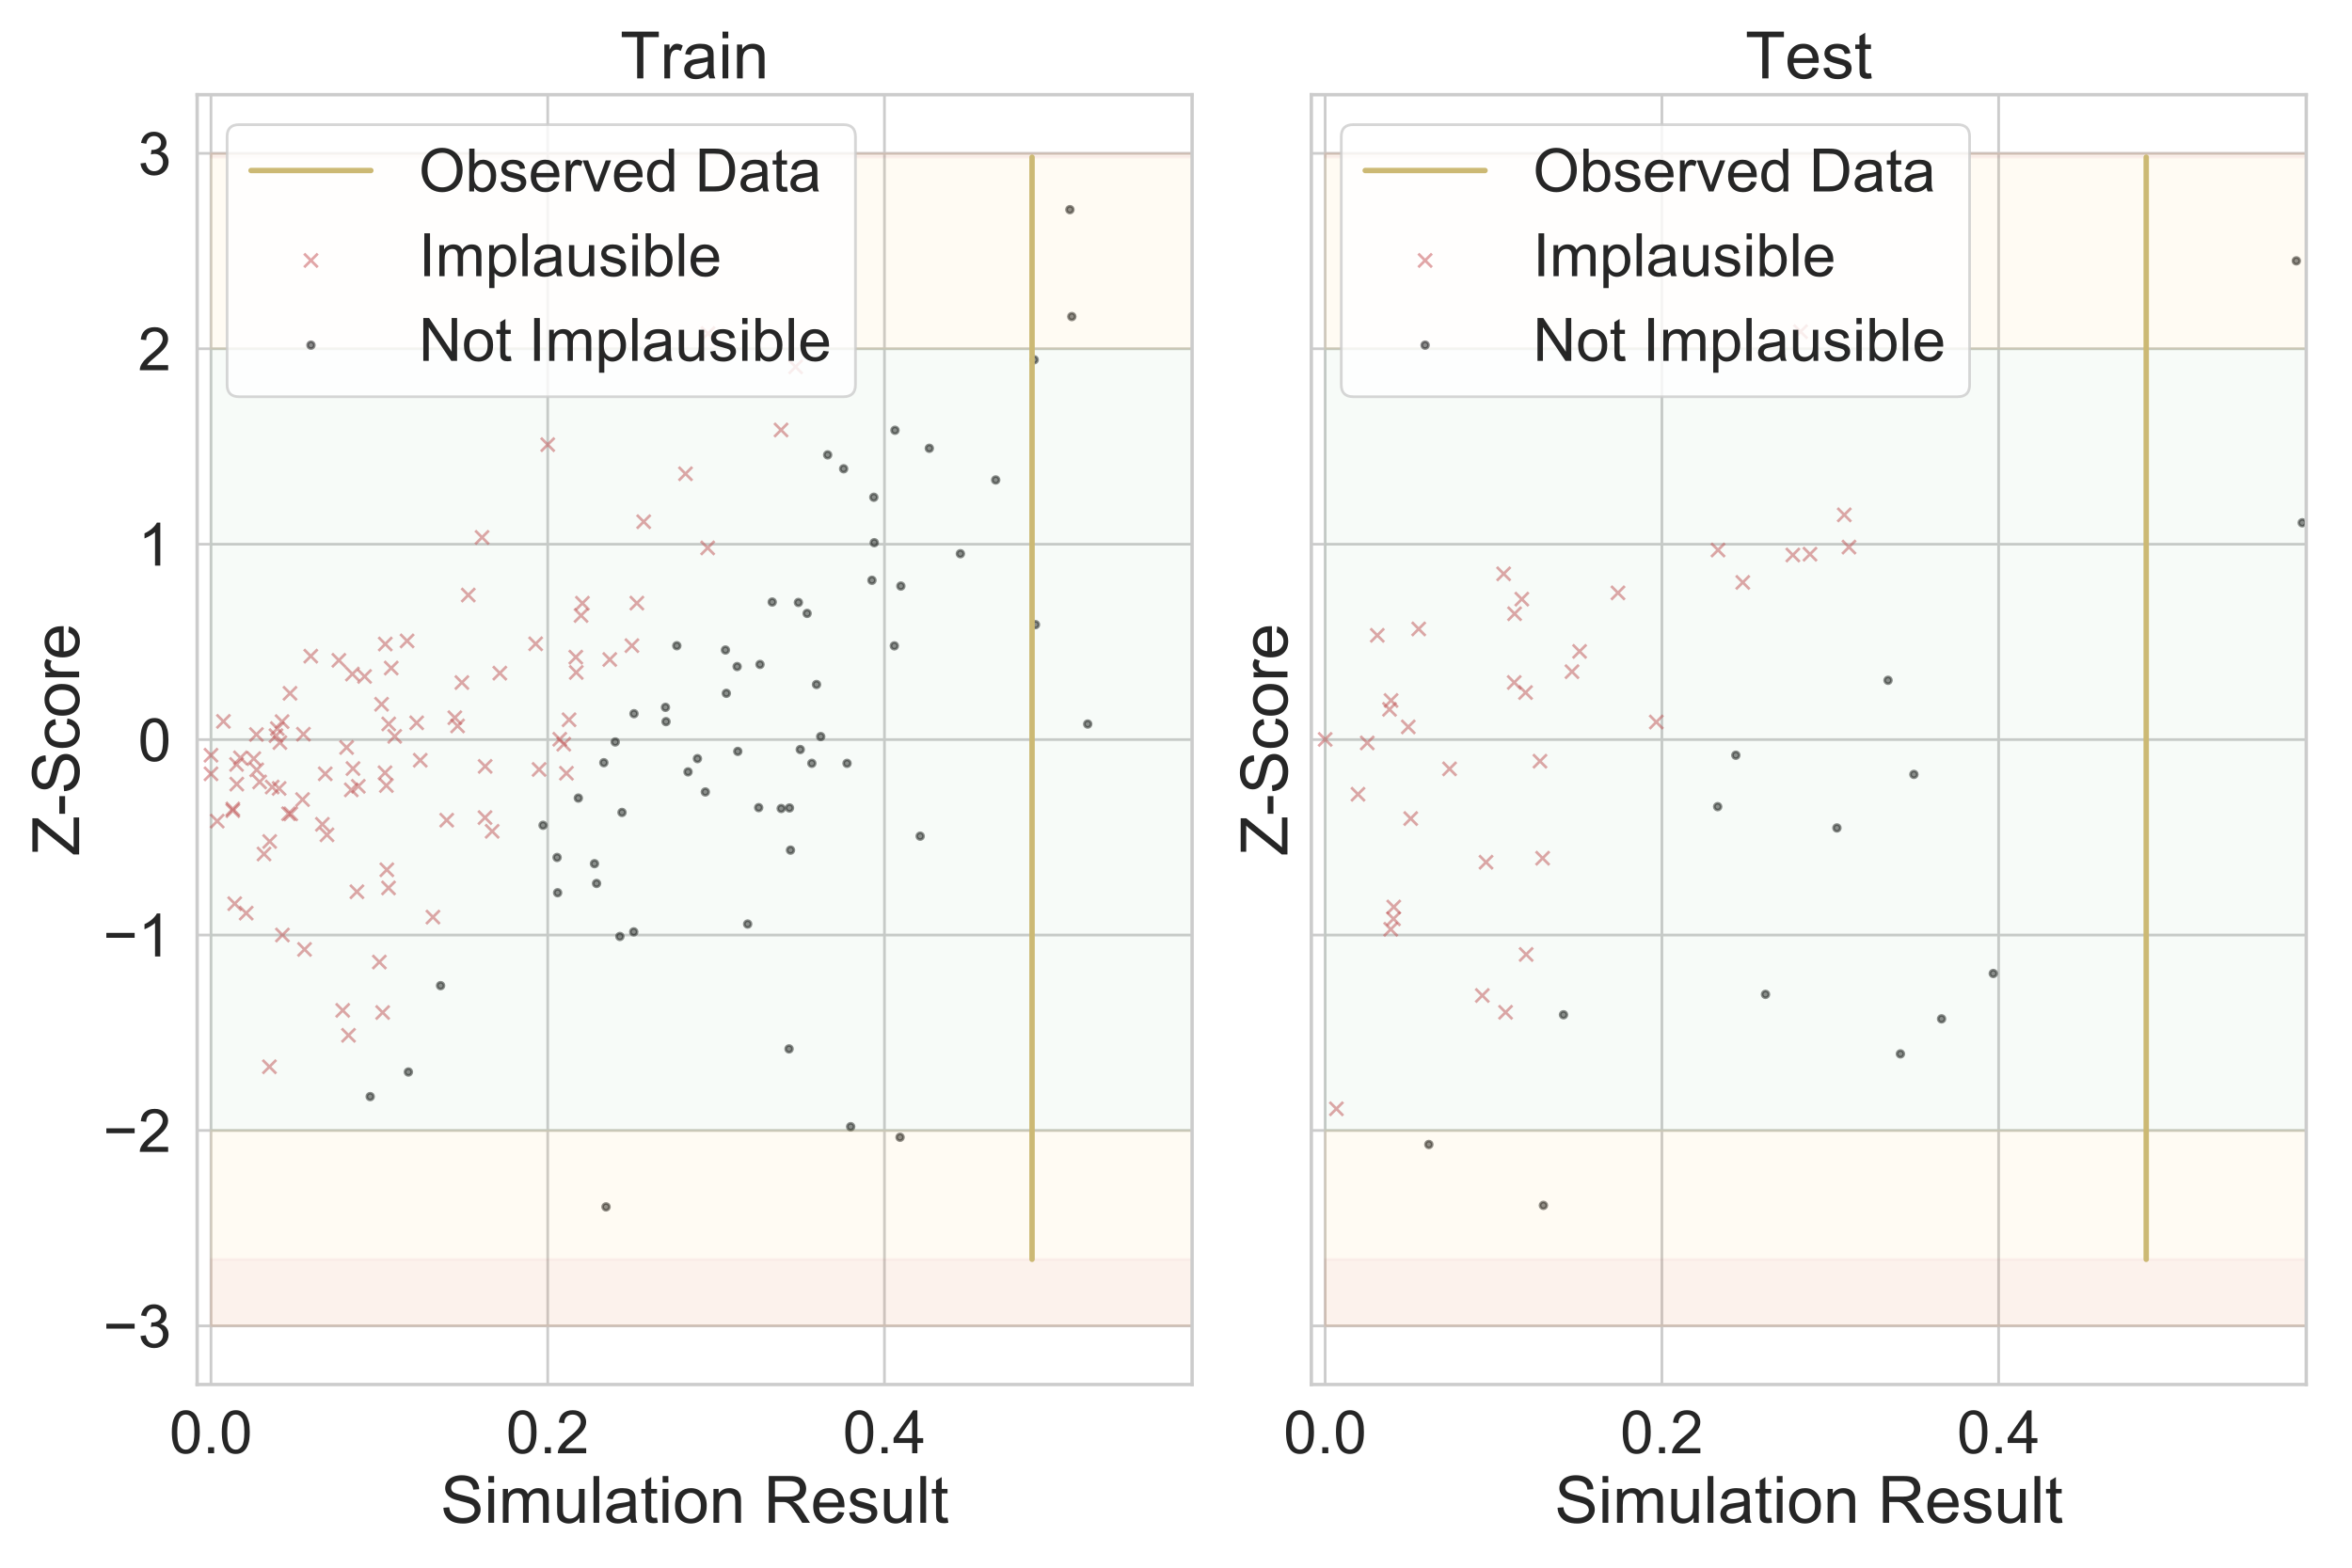 <?xml version="1.0" encoding="utf-8" standalone="no"?>
<!DOCTYPE svg PUBLIC "-//W3C//DTD SVG 1.1//EN"
  "http://www.w3.org/Graphics/SVG/1.1/DTD/svg11.dtd">
<!-- Created with matplotlib (https://matplotlib.org/) -->
<svg height="576pt" version="1.1" viewBox="0 0 864 576" width="864pt" xmlns="http://www.w3.org/2000/svg" xmlns:xlink="http://www.w3.org/1999/xlink">
 <defs>
  <style type="text/css">
*{stroke-linecap:butt;stroke-linejoin:round;}
  </style>
 </defs>
 <g id="figure_1">
  <g id="patch_1">
   <path d="M 0 576 
L 864 576 
L 864 0 
L 0 0 
z
" style="fill:#ffffff;"/>
  </g>
  <g id="axes_1">
   <g id="patch_2">
    <path d="M 72.425 508.7 
L 437.913 508.7 
L 437.913 34.8 
L 72.425 34.8 
z
" style="fill:#ffffff;"/>
   </g>
   <g id="matplotlib.axis_1">
    <g id="xtick_1">
     <g id="line2d_1">
      <path clip-path="url(#p6d2b0645e4)" d="M 77.505 508.7 
L 77.505 34.8 
" style="fill:none;stroke:#cccccc;stroke-linecap:round;"/>
     </g>
     <g id="text_1">
      <!-- 0.0 -->
      <defs>
       <path d="M 4.156 35.297 
Q 4.156 48 6.766 55.734 
Q 9.375 63.484 14.516 67.672 
Q 19.672 71.875 27.484 71.875 
Q 33.25 71.875 37.594 69.547 
Q 41.938 67.234 44.766 62.859 
Q 47.609 58.5 49.219 52.219 
Q 50.828 45.953 50.828 35.297 
Q 50.828 22.703 48.234 14.969 
Q 45.656 7.234 40.5 3 
Q 35.359 -1.219 27.484 -1.219 
Q 17.141 -1.219 11.234 6.203 
Q 4.156 15.141 4.156 35.297 
z
M 13.188 35.297 
Q 13.188 17.672 17.312 11.828 
Q 21.438 6 27.484 6 
Q 33.547 6 37.672 11.859 
Q 41.797 17.719 41.797 35.297 
Q 41.797 52.984 37.672 58.781 
Q 33.547 64.594 27.391 64.594 
Q 21.344 64.594 17.719 59.469 
Q 13.188 52.938 13.188 35.297 
z
" id="ArialMT-48"/>
       <path d="M 9.078 0 
L 9.078 10.016 
L 19.094 10.016 
L 19.094 0 
z
" id="ArialMT-46"/>
      </defs>
      <g style="fill:#262626;" transform="translate(62.215 533.947)scale(0.22 -0.22)">
       <use xlink:href="#ArialMT-48"/>
       <use x="55.615" xlink:href="#ArialMT-46"/>
       <use x="83.398" xlink:href="#ArialMT-48"/>
      </g>
     </g>
    </g>
    <g id="xtick_2">
     <g id="line2d_2">
      <path clip-path="url(#p6d2b0645e4)" d="M 201.204 508.7 
L 201.204 34.8 
" style="fill:none;stroke:#cccccc;stroke-linecap:round;"/>
     </g>
     <g id="text_2">
      <!-- 0.2 -->
      <defs>
       <path d="M 50.344 8.453 
L 50.344 0 
L 3.031 0 
Q 2.938 3.172 4.047 6.109 
Q 5.859 10.938 9.828 15.625 
Q 13.812 20.312 21.344 26.469 
Q 33.016 36.031 37.109 41.625 
Q 41.219 47.219 41.219 52.203 
Q 41.219 57.422 37.469 61 
Q 33.734 64.594 27.734 64.594 
Q 21.391 64.594 17.578 60.781 
Q 13.766 56.984 13.719 50.25 
L 4.688 51.172 
Q 5.609 61.281 11.656 66.578 
Q 17.719 71.875 27.938 71.875 
Q 38.234 71.875 44.234 66.156 
Q 50.25 60.453 50.25 52 
Q 50.25 47.703 48.484 43.547 
Q 46.734 39.406 42.656 34.812 
Q 38.578 30.219 29.109 22.219 
Q 21.188 15.578 18.938 13.203 
Q 16.703 10.844 15.234 8.453 
z
" id="ArialMT-50"/>
      </defs>
      <g style="fill:#262626;" transform="translate(185.914 533.947)scale(0.22 -0.22)">
       <use xlink:href="#ArialMT-48"/>
       <use x="55.615" xlink:href="#ArialMT-46"/>
       <use x="83.398" xlink:href="#ArialMT-50"/>
      </g>
     </g>
    </g>
    <g id="xtick_3">
     <g id="line2d_3">
      <path clip-path="url(#p6d2b0645e4)" d="M 324.903 508.7 
L 324.903 34.8 
" style="fill:none;stroke:#cccccc;stroke-linecap:round;"/>
     </g>
     <g id="text_3">
      <!-- 0.4 -->
      <defs>
       <path d="M 32.328 0 
L 32.328 17.141 
L 1.266 17.141 
L 1.266 25.203 
L 33.938 71.578 
L 41.109 71.578 
L 41.109 25.203 
L 50.781 25.203 
L 50.781 17.141 
L 41.109 17.141 
L 41.109 0 
z
M 32.328 25.203 
L 32.328 57.469 
L 9.906 25.203 
z
" id="ArialMT-52"/>
      </defs>
      <g style="fill:#262626;" transform="translate(309.613 533.947)scale(0.22 -0.22)">
       <use xlink:href="#ArialMT-48"/>
       <use x="55.615" xlink:href="#ArialMT-46"/>
       <use x="83.398" xlink:href="#ArialMT-52"/>
      </g>
     </g>
    </g>
    <g id="text_4">
     <!-- Simulation Result -->
     <defs>
      <path d="M 4.5 23 
L 13.422 23.781 
Q 14.062 18.406 16.375 14.969 
Q 18.703 11.531 23.578 9.406 
Q 28.469 7.281 34.578 7.281 
Q 39.984 7.281 44.141 8.891 
Q 48.297 10.5 50.312 13.297 
Q 52.344 16.109 52.344 19.438 
Q 52.344 22.797 50.391 25.312 
Q 48.438 27.828 43.953 29.547 
Q 41.062 30.672 31.203 33.031 
Q 21.344 35.406 17.391 37.5 
Q 12.25 40.188 9.734 44.156 
Q 7.234 48.141 7.234 53.078 
Q 7.234 58.5 10.297 63.203 
Q 13.375 67.922 19.281 70.359 
Q 25.203 72.797 32.422 72.797 
Q 40.375 72.797 46.453 70.234 
Q 52.547 67.672 55.812 62.688 
Q 59.078 57.719 59.328 51.422 
L 50.25 50.734 
Q 49.516 57.516 45.281 60.984 
Q 41.062 64.453 32.812 64.453 
Q 24.219 64.453 20.281 61.297 
Q 16.359 58.156 16.359 53.719 
Q 16.359 49.859 19.141 47.359 
Q 21.875 44.875 33.422 42.266 
Q 44.969 39.656 49.266 37.703 
Q 55.516 34.812 58.484 30.391 
Q 61.469 25.984 61.469 20.219 
Q 61.469 14.5 58.203 9.438 
Q 54.938 4.391 48.797 1.578 
Q 42.672 -1.219 35.016 -1.219 
Q 25.297 -1.219 18.719 1.609 
Q 12.156 4.438 8.422 10.125 
Q 4.688 15.828 4.5 23 
z
" id="ArialMT-83"/>
      <path d="M 6.641 61.469 
L 6.641 71.578 
L 15.438 71.578 
L 15.438 61.469 
z
M 6.641 0 
L 6.641 51.859 
L 15.438 51.859 
L 15.438 0 
z
" id="ArialMT-105"/>
      <path d="M 6.594 0 
L 6.594 51.859 
L 14.453 51.859 
L 14.453 44.578 
Q 16.891 48.391 20.938 50.703 
Q 25 53.031 30.172 53.031 
Q 35.938 53.031 39.625 50.641 
Q 43.312 48.25 44.828 43.953 
Q 50.984 53.031 60.844 53.031 
Q 68.562 53.031 72.703 48.75 
Q 76.859 44.484 76.859 35.594 
L 76.859 0 
L 68.109 0 
L 68.109 32.672 
Q 68.109 37.938 67.25 40.25 
Q 66.406 42.578 64.156 43.984 
Q 61.922 45.406 58.891 45.406 
Q 53.422 45.406 49.797 41.766 
Q 46.188 38.141 46.188 30.125 
L 46.188 0 
L 37.406 0 
L 37.406 33.688 
Q 37.406 39.547 35.25 42.469 
Q 33.109 45.406 28.219 45.406 
Q 24.516 45.406 21.359 43.453 
Q 18.219 41.5 16.797 37.734 
Q 15.375 33.984 15.375 26.906 
L 15.375 0 
z
" id="ArialMT-109"/>
      <path d="M 40.578 0 
L 40.578 7.625 
Q 34.516 -1.172 24.125 -1.172 
Q 19.531 -1.172 15.547 0.578 
Q 11.578 2.344 9.641 5 
Q 7.719 7.672 6.938 11.531 
Q 6.391 14.109 6.391 19.734 
L 6.391 51.859 
L 15.188 51.859 
L 15.188 23.094 
Q 15.188 16.219 15.719 13.812 
Q 16.547 10.359 19.234 8.375 
Q 21.922 6.391 25.875 6.391 
Q 29.828 6.391 33.297 8.422 
Q 36.766 10.453 38.203 13.938 
Q 39.656 17.438 39.656 24.078 
L 39.656 51.859 
L 48.438 51.859 
L 48.438 0 
z
" id="ArialMT-117"/>
      <path d="M 6.391 0 
L 6.391 71.578 
L 15.188 71.578 
L 15.188 0 
z
" id="ArialMT-108"/>
      <path d="M 40.438 6.391 
Q 35.547 2.25 31.031 0.531 
Q 26.516 -1.172 21.344 -1.172 
Q 12.797 -1.172 8.203 3 
Q 3.609 7.172 3.609 13.672 
Q 3.609 17.484 5.344 20.625 
Q 7.078 23.781 9.891 25.688 
Q 12.703 27.594 16.219 28.562 
Q 18.797 29.25 24.031 29.891 
Q 34.672 31.156 39.703 32.906 
Q 39.75 34.719 39.75 35.203 
Q 39.75 40.578 37.25 42.781 
Q 33.891 45.75 27.25 45.75 
Q 21.047 45.75 18.094 43.578 
Q 15.141 41.406 13.719 35.891 
L 5.125 37.062 
Q 6.297 42.578 8.984 45.969 
Q 11.672 49.359 16.75 51.188 
Q 21.828 53.031 28.516 53.031 
Q 35.156 53.031 39.297 51.469 
Q 43.453 49.906 45.406 47.531 
Q 47.359 45.172 48.141 41.547 
Q 48.578 39.312 48.578 33.453 
L 48.578 21.734 
Q 48.578 9.469 49.141 6.219 
Q 49.703 2.984 51.375 0 
L 42.188 0 
Q 40.828 2.734 40.438 6.391 
z
M 39.703 26.031 
Q 34.906 24.078 25.344 22.703 
Q 19.922 21.922 17.672 20.938 
Q 15.438 19.969 14.203 18.094 
Q 12.984 16.219 12.984 13.922 
Q 12.984 10.406 15.641 8.062 
Q 18.312 5.719 23.438 5.719 
Q 28.516 5.719 32.469 7.938 
Q 36.422 10.156 38.281 14.016 
Q 39.703 17 39.703 22.797 
z
" id="ArialMT-97"/>
      <path d="M 25.781 7.859 
L 27.047 0.094 
Q 23.344 -0.688 20.406 -0.688 
Q 15.625 -0.688 12.984 0.828 
Q 10.359 2.344 9.281 4.812 
Q 8.203 7.281 8.203 15.188 
L 8.203 45.016 
L 1.766 45.016 
L 1.766 51.859 
L 8.203 51.859 
L 8.203 64.703 
L 16.938 69.969 
L 16.938 51.859 
L 25.781 51.859 
L 25.781 45.016 
L 16.938 45.016 
L 16.938 14.703 
Q 16.938 10.938 17.406 9.859 
Q 17.875 8.797 18.922 8.156 
Q 19.969 7.516 21.922 7.516 
Q 23.391 7.516 25.781 7.859 
z
" id="ArialMT-116"/>
      <path d="M 3.328 25.922 
Q 3.328 40.328 11.328 47.266 
Q 18.016 53.031 27.641 53.031 
Q 38.328 53.031 45.109 46.016 
Q 51.906 39.016 51.906 26.656 
Q 51.906 16.656 48.906 10.906 
Q 45.906 5.172 40.156 2 
Q 34.422 -1.172 27.641 -1.172 
Q 16.75 -1.172 10.031 5.812 
Q 3.328 12.797 3.328 25.922 
z
M 12.359 25.922 
Q 12.359 15.969 16.703 11.016 
Q 21.047 6.062 27.641 6.062 
Q 34.188 6.062 38.531 11.031 
Q 42.875 16.016 42.875 26.219 
Q 42.875 35.844 38.5 40.797 
Q 34.125 45.75 27.641 45.75 
Q 21.047 45.75 16.703 40.812 
Q 12.359 35.891 12.359 25.922 
z
" id="ArialMT-111"/>
      <path d="M 6.594 0 
L 6.594 51.859 
L 14.5 51.859 
L 14.5 44.484 
Q 20.219 53.031 31 53.031 
Q 35.688 53.031 39.625 51.344 
Q 43.562 49.656 45.516 46.922 
Q 47.469 44.188 48.25 40.438 
Q 48.734 37.984 48.734 31.891 
L 48.734 0 
L 39.938 0 
L 39.938 31.547 
Q 39.938 36.922 38.906 39.578 
Q 37.891 42.234 35.281 43.812 
Q 32.672 45.406 29.156 45.406 
Q 23.531 45.406 19.453 41.844 
Q 15.375 38.281 15.375 28.328 
L 15.375 0 
z
" id="ArialMT-110"/>
      <path id="ArialMT-32"/>
      <path d="M 7.859 0 
L 7.859 71.578 
L 39.594 71.578 
Q 49.172 71.578 54.141 69.641 
Q 59.125 67.719 62.109 62.828 
Q 65.094 57.953 65.094 52.047 
Q 65.094 44.438 60.156 39.203 
Q 55.219 33.984 44.922 32.562 
Q 48.688 30.766 50.641 29 
Q 54.781 25.203 58.5 19.484 
L 70.953 0 
L 59.031 0 
L 49.562 14.891 
Q 45.406 21.344 42.719 24.75 
Q 40.047 28.172 37.922 29.531 
Q 35.797 30.906 33.594 31.453 
Q 31.984 31.781 28.328 31.781 
L 17.328 31.781 
L 17.328 0 
z
M 17.328 39.984 
L 37.703 39.984 
Q 44.188 39.984 47.844 41.328 
Q 51.516 42.672 53.422 45.625 
Q 55.328 48.578 55.328 52.047 
Q 55.328 57.125 51.641 60.391 
Q 47.953 63.672 39.984 63.672 
L 17.328 63.672 
z
" id="ArialMT-82"/>
      <path d="M 42.094 16.703 
L 51.172 15.578 
Q 49.031 7.625 43.219 3.219 
Q 37.406 -1.172 28.375 -1.172 
Q 17 -1.172 10.328 5.828 
Q 3.656 12.844 3.656 25.484 
Q 3.656 38.578 10.391 45.797 
Q 17.141 53.031 27.875 53.031 
Q 38.281 53.031 44.875 45.953 
Q 51.469 38.875 51.469 26.031 
Q 51.469 25.25 51.422 23.688 
L 12.75 23.688 
Q 13.234 15.141 17.578 10.594 
Q 21.922 6.062 28.422 6.062 
Q 33.25 6.062 36.672 8.594 
Q 40.094 11.141 42.094 16.703 
z
M 13.234 30.906 
L 42.188 30.906 
Q 41.609 37.453 38.875 40.719 
Q 34.672 45.797 27.984 45.797 
Q 21.922 45.797 17.797 41.75 
Q 13.672 37.703 13.234 30.906 
z
" id="ArialMT-101"/>
      <path d="M 3.078 15.484 
L 11.766 16.844 
Q 12.5 11.625 15.844 8.844 
Q 19.188 6.062 25.203 6.062 
Q 31.25 6.062 34.172 8.516 
Q 37.109 10.984 37.109 14.312 
Q 37.109 17.281 34.516 19 
Q 32.719 20.172 25.531 21.969 
Q 15.875 24.422 12.141 26.203 
Q 8.406 27.984 6.469 31.125 
Q 4.547 34.281 4.547 38.094 
Q 4.547 41.547 6.125 44.5 
Q 7.719 47.469 10.453 49.422 
Q 12.5 50.922 16.031 51.969 
Q 19.578 53.031 23.641 53.031 
Q 29.734 53.031 34.344 51.266 
Q 38.969 49.516 41.156 46.5 
Q 43.359 43.5 44.188 38.484 
L 35.594 37.312 
Q 35.016 41.312 32.203 43.547 
Q 29.391 45.797 24.266 45.797 
Q 18.219 45.797 15.625 43.797 
Q 13.031 41.797 13.031 39.109 
Q 13.031 37.406 14.109 36.031 
Q 15.188 34.625 17.484 33.688 
Q 18.797 33.203 25.25 31.453 
Q 34.578 28.953 38.25 27.359 
Q 41.938 25.781 44.031 22.75 
Q 46.141 19.734 46.141 15.234 
Q 46.141 10.844 43.578 6.953 
Q 41.016 3.078 36.172 0.953 
Q 31.344 -1.172 25.25 -1.172 
Q 15.141 -1.172 9.844 3.031 
Q 4.547 7.234 3.078 15.484 
z
" id="ArialMT-115"/>
     </defs>
     <g style="fill:#262626;" transform="translate(161.798 559.498)scale(0.24 -0.24)">
      <use xlink:href="#ArialMT-83"/>
      <use x="66.699" xlink:href="#ArialMT-105"/>
      <use x="88.916" xlink:href="#ArialMT-109"/>
      <use x="172.217" xlink:href="#ArialMT-117"/>
      <use x="227.832" xlink:href="#ArialMT-108"/>
      <use x="250.049" xlink:href="#ArialMT-97"/>
      <use x="305.664" xlink:href="#ArialMT-116"/>
      <use x="333.447" xlink:href="#ArialMT-105"/>
      <use x="355.664" xlink:href="#ArialMT-111"/>
      <use x="411.279" xlink:href="#ArialMT-110"/>
      <use x="466.895" xlink:href="#ArialMT-32"/>
      <use x="494.678" xlink:href="#ArialMT-82"/>
      <use x="566.895" xlink:href="#ArialMT-101"/>
      <use x="622.51" xlink:href="#ArialMT-115"/>
      <use x="672.51" xlink:href="#ArialMT-117"/>
      <use x="728.125" xlink:href="#ArialMT-108"/>
      <use x="750.342" xlink:href="#ArialMT-116"/>
     </g>
    </g>
   </g>
   <g id="matplotlib.axis_2">
    <g id="ytick_1">
     <g id="line2d_4">
      <path clip-path="url(#p6d2b0645e4)" d="M 72.425 487.159 
L 437.913 487.159 
" style="fill:none;stroke:#cccccc;stroke-linecap:round;"/>
     </g>
     <g id="text_5">
      <!-- −3 -->
      <defs>
       <path d="M 52.828 31.203 
L 5.562 31.203 
L 5.562 39.406 
L 52.828 39.406 
z
" id="ArialMT-8722"/>
       <path d="M 4.203 18.891 
L 12.984 20.062 
Q 14.5 12.594 18.141 9.297 
Q 21.781 6 27 6 
Q 33.203 6 37.469 10.297 
Q 41.75 14.594 41.75 20.953 
Q 41.75 27 37.797 30.922 
Q 33.844 34.859 27.734 34.859 
Q 25.25 34.859 21.531 33.891 
L 22.516 41.609 
Q 23.391 41.5 23.922 41.5 
Q 29.547 41.5 34.031 44.422 
Q 38.531 47.359 38.531 53.469 
Q 38.531 58.297 35.25 61.469 
Q 31.984 64.656 26.812 64.656 
Q 21.688 64.656 18.266 61.422 
Q 14.844 58.203 13.875 51.766 
L 5.078 53.328 
Q 6.688 62.156 12.391 67.016 
Q 18.109 71.875 26.609 71.875 
Q 32.469 71.875 37.391 69.359 
Q 42.328 66.844 44.938 62.5 
Q 47.562 58.156 47.562 53.266 
Q 47.562 48.641 45.062 44.828 
Q 42.578 41.016 37.703 38.766 
Q 44.047 37.312 47.562 32.688 
Q 51.078 28.078 51.078 21.141 
Q 51.078 11.766 44.234 5.25 
Q 37.406 -1.266 26.953 -1.266 
Q 17.531 -1.266 11.297 4.344 
Q 5.078 9.969 4.203 18.891 
z
" id="ArialMT-51"/>
      </defs>
      <g style="fill:#262626;" transform="translate(37.842 495.033)scale(0.22 -0.22)">
       <use xlink:href="#ArialMT-8722"/>
       <use x="58.398" xlink:href="#ArialMT-51"/>
      </g>
     </g>
    </g>
    <g id="ytick_2">
     <g id="line2d_5">
      <path clip-path="url(#p6d2b0645e4)" d="M 72.425 415.356 
L 437.913 415.356 
" style="fill:none;stroke:#cccccc;stroke-linecap:round;"/>
     </g>
     <g id="text_6">
      <!-- −2 -->
      <g style="fill:#262626;" transform="translate(37.842 423.23)scale(0.22 -0.22)">
       <use xlink:href="#ArialMT-8722"/>
       <use x="58.398" xlink:href="#ArialMT-50"/>
      </g>
     </g>
    </g>
    <g id="ytick_3">
     <g id="line2d_6">
      <path clip-path="url(#p6d2b0645e4)" d="M 72.425 343.553 
L 437.913 343.553 
" style="fill:none;stroke:#cccccc;stroke-linecap:round;"/>
     </g>
     <g id="text_7">
      <!-- −1 -->
      <defs>
       <path d="M 37.25 0 
L 28.469 0 
L 28.469 56 
Q 25.297 52.984 20.141 49.953 
Q 14.984 46.922 10.891 45.406 
L 10.891 53.906 
Q 18.266 57.375 23.781 62.297 
Q 29.297 67.234 31.594 71.875 
L 37.25 71.875 
z
" id="ArialMT-49"/>
      </defs>
      <g style="fill:#262626;" transform="translate(37.842 351.427)scale(0.22 -0.22)">
       <use xlink:href="#ArialMT-8722"/>
       <use x="58.398" xlink:href="#ArialMT-49"/>
      </g>
     </g>
    </g>
    <g id="ytick_4">
     <g id="line2d_7">
      <path clip-path="url(#p6d2b0645e4)" d="M 72.425 271.75 
L 437.913 271.75 
" style="fill:none;stroke:#cccccc;stroke-linecap:round;"/>
     </g>
     <g id="text_8">
      <!-- 0 -->
      <g style="fill:#262626;" transform="translate(50.691 279.624)scale(0.22 -0.22)">
       <use xlink:href="#ArialMT-48"/>
      </g>
     </g>
    </g>
    <g id="ytick_5">
     <g id="line2d_8">
      <path clip-path="url(#p6d2b0645e4)" d="M 72.425 199.947 
L 437.913 199.947 
" style="fill:none;stroke:#cccccc;stroke-linecap:round;"/>
     </g>
     <g id="text_9">
      <!-- 1 -->
      <g style="fill:#262626;" transform="translate(50.691 207.821)scale(0.22 -0.22)">
       <use xlink:href="#ArialMT-49"/>
      </g>
     </g>
    </g>
    <g id="ytick_6">
     <g id="line2d_9">
      <path clip-path="url(#p6d2b0645e4)" d="M 72.425 128.144 
L 437.913 128.144 
" style="fill:none;stroke:#cccccc;stroke-linecap:round;"/>
     </g>
     <g id="text_10">
      <!-- 2 -->
      <g style="fill:#262626;" transform="translate(50.691 136.018)scale(0.22 -0.22)">
       <use xlink:href="#ArialMT-50"/>
      </g>
     </g>
    </g>
    <g id="ytick_7">
     <g id="line2d_10">
      <path clip-path="url(#p6d2b0645e4)" d="M 72.425 56.341 
L 437.913 56.341 
" style="fill:none;stroke:#cccccc;stroke-linecap:round;"/>
     </g>
     <g id="text_11">
      <!-- 3 -->
      <g style="fill:#262626;" transform="translate(50.691 64.215)scale(0.22 -0.22)">
       <use xlink:href="#ArialMT-51"/>
      </g>
     </g>
    </g>
    <g id="text_12">
     <!-- Z-Score -->
     <defs>
      <path d="M 2 0 
L 2 8.797 
L 38.672 54.641 
Q 42.578 59.516 46.094 63.141 
L 6.156 63.141 
L 6.156 71.578 
L 57.422 71.578 
L 57.422 63.141 
L 17.234 13.484 
L 12.891 8.453 
L 58.594 8.453 
L 58.594 0 
z
" id="ArialMT-90"/>
      <path d="M 3.172 21.484 
L 3.172 30.328 
L 30.172 30.328 
L 30.172 21.484 
z
" id="ArialMT-45"/>
      <path d="M 40.438 19 
L 49.078 17.875 
Q 47.656 8.938 41.812 3.875 
Q 35.984 -1.172 27.484 -1.172 
Q 16.844 -1.172 10.375 5.781 
Q 3.906 12.75 3.906 25.734 
Q 3.906 34.125 6.688 40.422 
Q 9.469 46.734 15.156 49.875 
Q 20.844 53.031 27.547 53.031 
Q 35.984 53.031 41.359 48.75 
Q 46.734 44.484 48.25 36.625 
L 39.703 35.297 
Q 38.484 40.531 35.375 43.156 
Q 32.281 45.797 27.875 45.797 
Q 21.234 45.797 17.078 41.031 
Q 12.938 36.281 12.938 25.984 
Q 12.938 15.531 16.938 10.797 
Q 20.953 6.062 27.391 6.062 
Q 32.562 6.062 36.031 9.234 
Q 39.5 12.406 40.438 19 
z
" id="ArialMT-99"/>
      <path d="M 6.5 0 
L 6.5 51.859 
L 14.406 51.859 
L 14.406 44 
Q 17.438 49.516 20 51.266 
Q 22.562 53.031 25.641 53.031 
Q 30.078 53.031 34.672 50.203 
L 31.641 42.047 
Q 28.422 43.953 25.203 43.953 
Q 22.312 43.953 20.016 42.219 
Q 17.719 40.484 16.75 37.406 
Q 15.281 32.719 15.281 27.156 
L 15.281 0 
z
" id="ArialMT-114"/>
     </defs>
     <g style="fill:#262626;" transform="translate(29.072 314.421)rotate(-90)scale(0.24 -0.24)">
      <use xlink:href="#ArialMT-90"/>
      <use x="61.084" xlink:href="#ArialMT-45"/>
      <use x="94.385" xlink:href="#ArialMT-83"/>
      <use x="161.084" xlink:href="#ArialMT-99"/>
      <use x="211.084" xlink:href="#ArialMT-111"/>
      <use x="266.699" xlink:href="#ArialMT-114"/>
      <use x="300" xlink:href="#ArialMT-101"/>
     </g>
    </g>
   </g>
   <g id="PathCollection_1">
    <defs>
     <path d="M -2.5 2.5 
L 2.5 -2.5 
M -2.5 -2.5 
L 2.5 2.5 
" id="m1bf6aa499f" style="stroke:#c44e52;stroke-opacity:0.5;"/>
    </defs>
    <g clip-path="url(#p6d2b0645e4)">
     <use style="fill:#c44e52;fill-opacity:0.5;stroke:#c44e52;stroke-opacity:0.5;" x="129.667" xlink:href="#m1bf6aa499f" y="282.382"/>
     <use style="fill:#c44e52;fill-opacity:0.5;stroke:#c44e52;stroke-opacity:0.5;" x="141.932" xlink:href="#m1bf6aa499f" y="288.619"/>
     <use style="fill:#c44e52;fill-opacity:0.5;stroke:#c44e52;stroke-opacity:0.5;" x="142.791" xlink:href="#m1bf6aa499f" y="265.99"/>
     <use style="fill:#c44e52;fill-opacity:0.5;stroke:#c44e52;stroke-opacity:0.5;" x="177.081" xlink:href="#m1bf6aa499f" y="197.445"/>
     <use style="fill:#c44e52;fill-opacity:0.5;stroke:#c44e52;stroke-opacity:0.5;" x="139.355" xlink:href="#m1bf6aa499f" y="353.475"/>
     <use style="fill:#c44e52;fill-opacity:0.5;stroke:#c44e52;stroke-opacity:0.5;" x="149.539" xlink:href="#m1bf6aa499f" y="235.484"/>
     <use style="fill:#c44e52;fill-opacity:0.5;stroke:#c44e52;stroke-opacity:0.5;" x="178.162" xlink:href="#m1bf6aa499f" y="300.399"/>
     <use style="fill:#c44e52;fill-opacity:0.5;stroke:#c44e52;stroke-opacity:0.5;" x="129.459" xlink:href="#m1bf6aa499f" y="247.654"/>
     <use style="fill:#c44e52;fill-opacity:0.5;stroke:#c44e52;stroke-opacity:0.5;" x="143.715" xlink:href="#m1bf6aa499f" y="245.454"/>
     <use style="fill:#c44e52;fill-opacity:0.5;stroke:#c44e52;stroke-opacity:0.5;" x="94.195" xlink:href="#m1bf6aa499f" y="269.877"/>
     <use style="fill:#c44e52;fill-opacity:0.5;stroke:#c44e52;stroke-opacity:0.5;" x="213.448" xlink:href="#m1bf6aa499f" y="226.144"/>
     <use style="fill:#c44e52;fill-opacity:0.5;stroke:#c44e52;stroke-opacity:0.5;" x="98.974" xlink:href="#m1bf6aa499f" y="391.947"/>
     <use style="fill:#c44e52;fill-opacity:0.5;stroke:#c44e52;stroke-opacity:0.5;" x="208.076" xlink:href="#m1bf6aa499f" y="284.108"/>
     <use style="fill:#c44e52;fill-opacity:0.5;stroke:#c44e52;stroke-opacity:0.5;" x="196.766" xlink:href="#m1bf6aa499f" y="236.544"/>
     <use style="fill:#c44e52;fill-opacity:0.5;stroke:#c44e52;stroke-opacity:0.5;" x="133.929" xlink:href="#m1bf6aa499f" y="248.535"/>
     <use style="fill:#c44e52;fill-opacity:0.5;stroke:#c44e52;stroke-opacity:0.5;" x="111.462" xlink:href="#m1bf6aa499f" y="269.765"/>
     <use style="fill:#c44e52;fill-opacity:0.5;stroke:#c44e52;stroke-opacity:0.5;" x="96.985" xlink:href="#m1bf6aa499f" y="313.772"/>
     <use style="fill:#c44e52;fill-opacity:0.5;stroke:#c44e52;stroke-opacity:0.5;" x="205.622" xlink:href="#m1bf6aa499f" y="271.617"/>
     <use style="fill:#c44e52;fill-opacity:0.5;stroke:#c44e52;stroke-opacity:0.5;" x="233.948" xlink:href="#m1bf6aa499f" y="221.596"/>
     <use style="fill:#c44e52;fill-opacity:0.5;stroke:#c44e52;stroke-opacity:0.5;" x="118.428" xlink:href="#m1bf6aa499f" y="302.866"/>
     <use style="fill:#c44e52;fill-opacity:0.5;stroke:#c44e52;stroke-opacity:0.5;" x="286.916" xlink:href="#m1bf6aa499f" y="157.979"/>
     <use style="fill:#c44e52;fill-opacity:0.5;stroke:#c44e52;stroke-opacity:0.5;" x="86.216" xlink:href="#m1bf6aa499f" y="332.03"/>
     <use style="fill:#c44e52;fill-opacity:0.5;stroke:#c44e52;stroke-opacity:0.5;" x="111.866" xlink:href="#m1bf6aa499f" y="348.831"/>
     <use style="fill:#c44e52;fill-opacity:0.5;stroke:#c44e52;stroke-opacity:0.5;" x="124.479" xlink:href="#m1bf6aa499f" y="242.616"/>
     <use style="fill:#c44e52;fill-opacity:0.5;stroke:#c44e52;stroke-opacity:0.5;" x="259.961" xlink:href="#m1bf6aa499f" y="201.319"/>
     <use style="fill:#c44e52;fill-opacity:0.5;stroke:#c44e52;stroke-opacity:0.5;" x="140.567" xlink:href="#m1bf6aa499f" y="372.018"/>
     <use style="fill:#c44e52;fill-opacity:0.5;stroke:#c44e52;stroke-opacity:0.5;" x="209.037" xlink:href="#m1bf6aa499f" y="264.451"/>
     <use style="fill:#c44e52;fill-opacity:0.5;stroke:#c44e52;stroke-opacity:0.5;" x="168.085" xlink:href="#m1bf6aa499f" y="266.723"/>
     <use style="fill:#c44e52;fill-opacity:0.5;stroke:#c44e52;stroke-opacity:0.5;" x="102.814" xlink:href="#m1bf6aa499f" y="272.842"/>
     <use style="fill:#c44e52;fill-opacity:0.5;stroke:#c44e52;stroke-opacity:0.5;" x="82.07" xlink:href="#m1bf6aa499f" y="265.054"/>
     <use style="fill:#c44e52;fill-opacity:0.5;stroke:#c44e52;stroke-opacity:0.5;" x="99.059" xlink:href="#m1bf6aa499f" y="309.181"/>
     <use style="fill:#c44e52;fill-opacity:0.5;stroke:#c44e52;stroke-opacity:0.5;" x="142.724" xlink:href="#m1bf6aa499f" y="326.245"/>
     <use style="fill:#c44e52;fill-opacity:0.5;stroke:#c44e52;stroke-opacity:0.5;" x="260.072" xlink:href="#m1bf6aa499f" y="122.558"/>
     <use style="fill:#c44e52;fill-opacity:0.5;stroke:#c44e52;stroke-opacity:0.5;" x="164.094" xlink:href="#m1bf6aa499f" y="301.349"/>
     <use style="fill:#c44e52;fill-opacity:0.5;stroke:#c44e52;stroke-opacity:0.5;" x="172.017" xlink:href="#m1bf6aa499f" y="218.628"/>
     <use style="fill:#c44e52;fill-opacity:0.5;stroke:#c44e52;stroke-opacity:0.5;" x="213.952" xlink:href="#m1bf6aa499f" y="221.633"/>
     <use style="fill:#c44e52;fill-opacity:0.5;stroke:#c44e52;stroke-opacity:0.5;" x="94.301" xlink:href="#m1bf6aa499f" y="282.852"/>
     <use style="fill:#c44e52;fill-opacity:0.5;stroke:#c44e52;stroke-opacity:0.5;" x="95.373" xlink:href="#m1bf6aa499f" y="287.304"/>
     <use style="fill:#c44e52;fill-opacity:0.5;stroke:#c44e52;stroke-opacity:0.5;" x="101.87" xlink:href="#m1bf6aa499f" y="267.698"/>
     <use style="fill:#c44e52;fill-opacity:0.5;stroke:#c44e52;stroke-opacity:0.5;" x="103.744" xlink:href="#m1bf6aa499f" y="343.54"/>
     <use style="fill:#c44e52;fill-opacity:0.5;stroke:#c44e52;stroke-opacity:0.5;" x="154.37" xlink:href="#m1bf6aa499f" y="279.335"/>
     <use style="fill:#c44e52;fill-opacity:0.5;stroke:#c44e52;stroke-opacity:0.5;" x="129.046" xlink:href="#m1bf6aa499f" y="290.212"/>
     <use style="fill:#c44e52;fill-opacity:0.5;stroke:#c44e52;stroke-opacity:0.5;" x="105.993" xlink:href="#m1bf6aa499f" y="298.981"/>
     <use style="fill:#c44e52;fill-opacity:0.5;stroke:#c44e52;stroke-opacity:0.5;" x="77.505" xlink:href="#m1bf6aa499f" y="284.32"/>
     <use style="fill:#c44e52;fill-opacity:0.5;stroke:#c44e52;stroke-opacity:0.5;" x="211.684" xlink:href="#m1bf6aa499f" y="247.072"/>
     <use style="fill:#c44e52;fill-opacity:0.5;stroke:#c44e52;stroke-opacity:0.5;" x="211.512" xlink:href="#m1bf6aa499f" y="241.448"/>
     <use style="fill:#c44e52;fill-opacity:0.5;stroke:#c44e52;stroke-opacity:0.5;" x="120.113" xlink:href="#m1bf6aa499f" y="306.73"/>
     <use style="fill:#c44e52;fill-opacity:0.5;stroke:#c44e52;stroke-opacity:0.5;" x="232.129" xlink:href="#m1bf6aa499f" y="237.22"/>
     <use style="fill:#c44e52;fill-opacity:0.5;stroke:#c44e52;stroke-opacity:0.5;" x="142.097" xlink:href="#m1bf6aa499f" y="319.575"/>
     <use style="fill:#c44e52;fill-opacity:0.5;stroke:#c44e52;stroke-opacity:0.5;" x="85.523" xlink:href="#m1bf6aa499f" y="297.854"/>
     <use style="fill:#c44e52;fill-opacity:0.5;stroke:#c44e52;stroke-opacity:0.5;" x="86.894" xlink:href="#m1bf6aa499f" y="280.865"/>
     <use style="fill:#c44e52;fill-opacity:0.5;stroke:#c44e52;stroke-opacity:0.5;" x="207.094" xlink:href="#m1bf6aa499f" y="273.44"/>
     <use style="fill:#c44e52;fill-opacity:0.5;stroke:#c44e52;stroke-opacity:0.5;" x="103.619" xlink:href="#m1bf6aa499f" y="265.138"/>
     <use style="fill:#c44e52;fill-opacity:0.5;stroke:#c44e52;stroke-opacity:0.5;" x="111.143" xlink:href="#m1bf6aa499f" y="293.776"/>
     <use style="fill:#c44e52;fill-opacity:0.5;stroke:#c44e52;stroke-opacity:0.5;" x="201.204" xlink:href="#m1bf6aa499f" y="163.372"/>
     <use style="fill:#c44e52;fill-opacity:0.5;stroke:#c44e52;stroke-opacity:0.5;" x="125.896" xlink:href="#m1bf6aa499f" y="371.231"/>
     <use style="fill:#c44e52;fill-opacity:0.5;stroke:#c44e52;stroke-opacity:0.5;" x="102.539" xlink:href="#m1bf6aa499f" y="289.692"/>
     <use style="fill:#c44e52;fill-opacity:0.5;stroke:#c44e52;stroke-opacity:0.5;" x="180.792" xlink:href="#m1bf6aa499f" y="305.439"/>
     <use style="fill:#c44e52;fill-opacity:0.5;stroke:#c44e52;stroke-opacity:0.5;" x="144.992" xlink:href="#m1bf6aa499f" y="270.552"/>
     <use style="fill:#c44e52;fill-opacity:0.5;stroke:#c44e52;stroke-opacity:0.5;" x="167.08" xlink:href="#m1bf6aa499f" y="263.698"/>
     <use style="fill:#c44e52;fill-opacity:0.5;stroke:#c44e52;stroke-opacity:0.5;" x="141.525" xlink:href="#m1bf6aa499f" y="236.625"/>
     <use style="fill:#c44e52;fill-opacity:0.5;stroke:#c44e52;stroke-opacity:0.5;" x="86.977" xlink:href="#m1bf6aa499f" y="288.101"/>
     <use style="fill:#c44e52;fill-opacity:0.5;stroke:#c44e52;stroke-opacity:0.5;" x="127.323" xlink:href="#m1bf6aa499f" y="274.642"/>
     <use style="fill:#c44e52;fill-opacity:0.5;stroke:#c44e52;stroke-opacity:0.5;" x="183.602" xlink:href="#m1bf6aa499f" y="247.33"/>
     <use style="fill:#c44e52;fill-opacity:0.5;stroke:#c44e52;stroke-opacity:0.5;" x="85.523" xlink:href="#m1bf6aa499f" y="297.227"/>
     <use style="fill:#c44e52;fill-opacity:0.5;stroke:#c44e52;stroke-opacity:0.5;" x="159.034" xlink:href="#m1bf6aa499f" y="336.965"/>
     <use style="fill:#c44e52;fill-opacity:0.5;stroke:#c44e52;stroke-opacity:0.5;" x="79.796" xlink:href="#m1bf6aa499f" y="301.696"/>
     <use style="fill:#c44e52;fill-opacity:0.5;stroke:#c44e52;stroke-opacity:0.5;" x="178.218" xlink:href="#m1bf6aa499f" y="281.58"/>
     <use style="fill:#c44e52;fill-opacity:0.5;stroke:#c44e52;stroke-opacity:0.5;" x="99.996" xlink:href="#m1bf6aa499f" y="289.166"/>
     <use style="fill:#c44e52;fill-opacity:0.5;stroke:#c44e52;stroke-opacity:0.5;" x="106.802" xlink:href="#m1bf6aa499f" y="299.027"/>
     <use style="fill:#c44e52;fill-opacity:0.5;stroke:#c44e52;stroke-opacity:0.5;" x="292.26" xlink:href="#m1bf6aa499f" y="134.789"/>
     <use style="fill:#c44e52;fill-opacity:0.5;stroke:#c44e52;stroke-opacity:0.5;" x="251.808" xlink:href="#m1bf6aa499f" y="174.071"/>
     <use style="fill:#c44e52;fill-opacity:0.5;stroke:#c44e52;stroke-opacity:0.5;" x="77.505" xlink:href="#m1bf6aa499f" y="277.478"/>
     <use style="fill:#c44e52;fill-opacity:0.5;stroke:#c44e52;stroke-opacity:0.5;" x="93.22" xlink:href="#m1bf6aa499f" y="278.732"/>
     <use style="fill:#c44e52;fill-opacity:0.5;stroke:#c44e52;stroke-opacity:0.5;" x="128.022" xlink:href="#m1bf6aa499f" y="380.391"/>
     <use style="fill:#c44e52;fill-opacity:0.5;stroke:#c44e52;stroke-opacity:0.5;" x="140.167" xlink:href="#m1bf6aa499f" y="258.752"/>
     <use style="fill:#c44e52;fill-opacity:0.5;stroke:#c44e52;stroke-opacity:0.5;" x="131.623" xlink:href="#m1bf6aa499f" y="288.904"/>
     <use style="fill:#c44e52;fill-opacity:0.5;stroke:#c44e52;stroke-opacity:0.5;" x="198.032" xlink:href="#m1bf6aa499f" y="282.716"/>
     <use style="fill:#c44e52;fill-opacity:0.5;stroke:#c44e52;stroke-opacity:0.5;" x="141.432" xlink:href="#m1bf6aa499f" y="283.926"/>
     <use style="fill:#c44e52;fill-opacity:0.5;stroke:#c44e52;stroke-opacity:0.5;" x="131.108" xlink:href="#m1bf6aa499f" y="327.644"/>
     <use style="fill:#c44e52;fill-opacity:0.5;stroke:#c44e52;stroke-opacity:0.5;" x="106.525" xlink:href="#m1bf6aa499f" y="254.738"/>
     <use style="fill:#c44e52;fill-opacity:0.5;stroke:#c44e52;stroke-opacity:0.5;" x="153.06" xlink:href="#m1bf6aa499f" y="265.578"/>
     <use style="fill:#c44e52;fill-opacity:0.5;stroke:#c44e52;stroke-opacity:0.5;" x="114.157" xlink:href="#m1bf6aa499f" y="241.082"/>
     <use style="fill:#c44e52;fill-opacity:0.5;stroke:#c44e52;stroke-opacity:0.5;" x="101.377" xlink:href="#m1bf6aa499f" y="270.3"/>
     <use style="fill:#c44e52;fill-opacity:0.5;stroke:#c44e52;stroke-opacity:0.5;" x="88.327" xlink:href="#m1bf6aa499f" y="278.447"/>
     <use style="fill:#c44e52;fill-opacity:0.5;stroke:#c44e52;stroke-opacity:0.5;" x="90.435" xlink:href="#m1bf6aa499f" y="335.499"/>
     <use style="fill:#c44e52;fill-opacity:0.5;stroke:#c44e52;stroke-opacity:0.5;" x="119.474" xlink:href="#m1bf6aa499f" y="284.316"/>
     <use style="fill:#c44e52;fill-opacity:0.5;stroke:#c44e52;stroke-opacity:0.5;" x="169.668" xlink:href="#m1bf6aa499f" y="250.78"/>
     <use style="fill:#c44e52;fill-opacity:0.5;stroke:#c44e52;stroke-opacity:0.5;" x="236.459" xlink:href="#m1bf6aa499f" y="191.693"/>
     <use style="fill:#c44e52;fill-opacity:0.5;stroke:#c44e52;stroke-opacity:0.5;" x="223.99" xlink:href="#m1bf6aa499f" y="242.316"/>
    </g>
   </g>
   <g id="PathCollection_2">
    <defs>
     <path d="M 0 1.25 
C 0.332 1.25 0.649 1.118 0.884 0.884 
C 1.118 0.649 1.25 0.332 1.25 0 
C 1.25 -0.332 1.118 -0.649 0.884 -0.884 
C 0.649 -1.118 0.332 -1.25 0 -1.25 
C -0.332 -1.25 -0.649 -1.118 -0.884 -0.884 
C -1.118 -0.649 -1.25 -0.332 -1.25 0 
C -1.25 0.332 -1.118 0.649 -0.884 0.884 
C -0.649 1.118 -0.332 1.25 0 1.25 
z
" id="ma05c4483e2" style="stroke:#1a1a1a;stroke-opacity:0.5;"/>
    </defs>
    <g clip-path="url(#p6d2b0645e4)">
     <use style="fill:#1a1a1a;fill-opacity:0.5;stroke:#1a1a1a;stroke-opacity:0.5;" x="330.629" xlink:href="#ma05c4483e2" y="417.853"/>
     <use style="fill:#1a1a1a;fill-opacity:0.5;stroke:#1a1a1a;stroke-opacity:0.5;" x="296.493" xlink:href="#ma05c4483e2" y="225.375"/>
     <use style="fill:#1a1a1a;fill-opacity:0.5;stroke:#1a1a1a;stroke-opacity:0.5;" x="290.388" xlink:href="#ma05c4483e2" y="312.352"/>
     <use style="fill:#1a1a1a;fill-opacity:0.5;stroke:#1a1a1a;stroke-opacity:0.5;" x="320.306" xlink:href="#ma05c4483e2" y="213.205"/>
     <use style="fill:#1a1a1a;fill-opacity:0.5;stroke:#1a1a1a;stroke-opacity:0.5;" x="135.992" xlink:href="#ma05c4483e2" y="402.912"/>
     <use style="fill:#1a1a1a;fill-opacity:0.5;stroke:#1a1a1a;stroke-opacity:0.5;" x="199.486" xlink:href="#ma05c4483e2" y="303.229"/>
     <use style="fill:#1a1a1a;fill-opacity:0.5;stroke:#1a1a1a;stroke-opacity:0.5;" x="293.978" xlink:href="#ma05c4483e2" y="275.392"/>
     <use style="fill:#1a1a1a;fill-opacity:0.5;stroke:#1a1a1a;stroke-opacity:0.5;" x="150.018" xlink:href="#ma05c4483e2" y="393.875"/>
     <use style="fill:#1a1a1a;fill-opacity:0.5;stroke:#1a1a1a;stroke-opacity:0.5;" x="289.855" xlink:href="#ma05c4483e2" y="385.39"/>
     <use style="fill:#1a1a1a;fill-opacity:0.5;stroke:#1a1a1a;stroke-opacity:0.5;" x="244.666" xlink:href="#ma05c4483e2" y="265.14"/>
     <use style="fill:#1a1a1a;fill-opacity:0.5;stroke:#1a1a1a;stroke-opacity:0.5;" x="270.784" xlink:href="#ma05c4483e2" y="244.911"/>
     <use style="fill:#1a1a1a;fill-opacity:0.5;stroke:#1a1a1a;stroke-opacity:0.5;" x="226.005" xlink:href="#ma05c4483e2" y="272.612"/>
     <use style="fill:#1a1a1a;fill-opacity:0.5;stroke:#1a1a1a;stroke-opacity:0.5;" x="299.946" xlink:href="#ma05c4483e2" y="251.495"/>
     <use style="fill:#1a1a1a;fill-opacity:0.5;stroke:#1a1a1a;stroke-opacity:0.5;" x="204.64" xlink:href="#ma05c4483e2" y="315.049"/>
     <use style="fill:#1a1a1a;fill-opacity:0.5;stroke:#1a1a1a;stroke-opacity:0.5;" x="252.745" xlink:href="#ma05c4483e2" y="283.597"/>
     <use style="fill:#1a1a1a;fill-opacity:0.5;stroke:#1a1a1a;stroke-opacity:0.5;" x="227.711" xlink:href="#ma05c4483e2" y="344.076"/>
     <use style="fill:#1a1a1a;fill-opacity:0.5;stroke:#1a1a1a;stroke-opacity:0.5;" x="301.482" xlink:href="#ma05c4483e2" y="270.628"/>
     <use style="fill:#1a1a1a;fill-opacity:0.5;stroke:#1a1a1a;stroke-opacity:0.5;" x="244.46" xlink:href="#ma05c4483e2" y="259.886"/>
     <use style="fill:#1a1a1a;fill-opacity:0.5;stroke:#1a1a1a;stroke-opacity:0.5;" x="228.49" xlink:href="#ma05c4483e2" y="298.511"/>
     <use style="fill:#1a1a1a;fill-opacity:0.5;stroke:#1a1a1a;stroke-opacity:0.5;" x="279.188" xlink:href="#ma05c4483e2" y="244.126"/>
     <use style="fill:#1a1a1a;fill-opacity:0.5;stroke:#1a1a1a;stroke-opacity:0.5;" x="232.898" xlink:href="#ma05c4483e2" y="262.226"/>
     <use style="fill:#1a1a1a;fill-opacity:0.5;stroke:#1a1a1a;stroke-opacity:0.5;" x="248.622" xlink:href="#ma05c4483e2" y="237.259"/>
     <use style="fill:#1a1a1a;fill-opacity:0.5;stroke:#1a1a1a;stroke-opacity:0.5;" x="328.768" xlink:href="#ma05c4483e2" y="158.086"/>
     <use style="fill:#1a1a1a;fill-opacity:0.5;stroke:#1a1a1a;stroke-opacity:0.5;" x="290.013" xlink:href="#ma05c4483e2" y="296.854"/>
     <use style="fill:#1a1a1a;fill-opacity:0.5;stroke:#1a1a1a;stroke-opacity:0.5;" x="293.291" xlink:href="#ma05c4483e2" y="221.359"/>
     <use style="fill:#1a1a1a;fill-opacity:0.5;stroke:#1a1a1a;stroke-opacity:0.5;" x="338.022" xlink:href="#ma05c4483e2" y="307.224"/>
     <use style="fill:#1a1a1a;fill-opacity:0.5;stroke:#1a1a1a;stroke-opacity:0.5;" x="259.105" xlink:href="#ma05c4483e2" y="290.981"/>
     <use style="fill:#1a1a1a;fill-opacity:0.5;stroke:#1a1a1a;stroke-opacity:0.5;" x="330.924" xlink:href="#ma05c4483e2" y="215.329"/>
     <use style="fill:#1a1a1a;fill-opacity:0.5;stroke:#1a1a1a;stroke-opacity:0.5;" x="320.992" xlink:href="#ma05c4483e2" y="182.708"/>
     <use style="fill:#1a1a1a;fill-opacity:0.5;stroke:#1a1a1a;stroke-opacity:0.5;" x="309.909" xlink:href="#ma05c4483e2" y="172.232"/>
     <use style="fill:#1a1a1a;fill-opacity:0.5;stroke:#1a1a1a;stroke-opacity:0.5;" x="298.222" xlink:href="#ma05c4483e2" y="280.455"/>
     <use style="fill:#1a1a1a;fill-opacity:0.5;stroke:#1a1a1a;stroke-opacity:0.5;" x="286.975" xlink:href="#ma05c4483e2" y="297.058"/>
     <use style="fill:#1a1a1a;fill-opacity:0.5;stroke:#1a1a1a;stroke-opacity:0.5;" x="312.488" xlink:href="#ma05c4483e2" y="413.966"/>
     <use style="fill:#1a1a1a;fill-opacity:0.5;stroke:#1a1a1a;stroke-opacity:0.5;" x="274.65" xlink:href="#ma05c4483e2" y="339.514"/>
     <use style="fill:#1a1a1a;fill-opacity:0.5;stroke:#1a1a1a;stroke-opacity:0.5;" x="393.727" xlink:href="#ma05c4483e2" y="116.312"/>
     <use style="fill:#1a1a1a;fill-opacity:0.5;stroke:#1a1a1a;stroke-opacity:0.5;" x="204.842" xlink:href="#ma05c4483e2" y="328.01"/>
     <use style="fill:#1a1a1a;fill-opacity:0.5;stroke:#1a1a1a;stroke-opacity:0.5;" x="328.532" xlink:href="#ma05c4483e2" y="237.301"/>
     <use style="fill:#1a1a1a;fill-opacity:0.5;stroke:#1a1a1a;stroke-opacity:0.5;" x="352.795" xlink:href="#ma05c4483e2" y="203.448"/>
     <use style="fill:#1a1a1a;fill-opacity:0.5;stroke:#1a1a1a;stroke-opacity:0.5;" x="304.038" xlink:href="#ma05c4483e2" y="167.124"/>
     <use style="fill:#1a1a1a;fill-opacity:0.5;stroke:#1a1a1a;stroke-opacity:0.5;" x="161.845" xlink:href="#ma05c4483e2" y="362.145"/>
     <use style="fill:#1a1a1a;fill-opacity:0.5;stroke:#1a1a1a;stroke-opacity:0.5;" x="221.82" xlink:href="#ma05c4483e2" y="280.231"/>
     <use style="fill:#1a1a1a;fill-opacity:0.5;stroke:#1a1a1a;stroke-opacity:0.5;" x="256.207" xlink:href="#ma05c4483e2" y="278.736"/>
     <use style="fill:#1a1a1a;fill-opacity:0.5;stroke:#1a1a1a;stroke-opacity:0.5;" x="266.489" xlink:href="#ma05c4483e2" y="238.826"/>
     <use style="fill:#1a1a1a;fill-opacity:0.5;stroke:#1a1a1a;stroke-opacity:0.5;" x="380.376" xlink:href="#ma05c4483e2" y="229.509"/>
     <use style="fill:#1a1a1a;fill-opacity:0.5;stroke:#1a1a1a;stroke-opacity:0.5;" x="321.154" xlink:href="#ma05c4483e2" y="199.4"/>
     <use style="fill:#1a1a1a;fill-opacity:0.5;stroke:#1a1a1a;stroke-opacity:0.5;" x="266.816" xlink:href="#ma05c4483e2" y="254.733"/>
     <use style="fill:#1a1a1a;fill-opacity:0.5;stroke:#1a1a1a;stroke-opacity:0.5;" x="222.619" xlink:href="#ma05c4483e2" y="443.431"/>
     <use style="fill:#1a1a1a;fill-opacity:0.5;stroke:#1a1a1a;stroke-opacity:0.5;" x="365.766" xlink:href="#ma05c4483e2" y="176.348"/>
     <use style="fill:#1a1a1a;fill-opacity:0.5;stroke:#1a1a1a;stroke-opacity:0.5;" x="278.702" xlink:href="#ma05c4483e2" y="296.738"/>
     <use style="fill:#1a1a1a;fill-opacity:0.5;stroke:#1a1a1a;stroke-opacity:0.5;" x="341.385" xlink:href="#ma05c4483e2" y="164.715"/>
     <use style="fill:#1a1a1a;fill-opacity:0.5;stroke:#1a1a1a;stroke-opacity:0.5;" x="218.384" xlink:href="#ma05c4483e2" y="317.326"/>
     <use style="fill:#1a1a1a;fill-opacity:0.5;stroke:#1a1a1a;stroke-opacity:0.5;" x="271.022" xlink:href="#ma05c4483e2" y="276.077"/>
     <use style="fill:#1a1a1a;fill-opacity:0.5;stroke:#1a1a1a;stroke-opacity:0.5;" x="379.905" xlink:href="#ma05c4483e2" y="132.183"/>
     <use style="fill:#1a1a1a;fill-opacity:0.5;stroke:#1a1a1a;stroke-opacity:0.5;" x="399.567" xlink:href="#ma05c4483e2" y="266.027"/>
     <use style="fill:#1a1a1a;fill-opacity:0.5;stroke:#1a1a1a;stroke-opacity:0.5;" x="212.449" xlink:href="#ma05c4483e2" y="293.23"/>
     <use style="fill:#1a1a1a;fill-opacity:0.5;stroke:#1a1a1a;stroke-opacity:0.5;" x="311.158" xlink:href="#ma05c4483e2" y="280.465"/>
     <use style="fill:#1a1a1a;fill-opacity:0.5;stroke:#1a1a1a;stroke-opacity:0.5;" x="232.804" xlink:href="#ma05c4483e2" y="342.386"/>
     <use style="fill:#1a1a1a;fill-opacity:0.5;stroke:#1a1a1a;stroke-opacity:0.5;" x="283.67" xlink:href="#ma05c4483e2" y="221.206"/>
     <use style="fill:#1a1a1a;fill-opacity:0.5;stroke:#1a1a1a;stroke-opacity:0.5;" x="219.145" xlink:href="#ma05c4483e2" y="324.592"/>
     <use style="fill:#1a1a1a;fill-opacity:0.5;stroke:#1a1a1a;stroke-opacity:0.5;" x="393.026" xlink:href="#ma05c4483e2" y="77.03"/>
    </g>
   </g>
   <g id="patch_3">
    <path clip-path="url(#p6d2b0645e4)" d="M 77.505 415.356 
L 437.913 415.356 
L 437.913 128.144 
L 77.505 128.144 
z
" style="fill:#55a868;opacity:0.05;stroke:#55a868;stroke-linejoin:miter;"/>
   </g>
   <g id="patch_4">
    <path clip-path="url(#p6d2b0645e4)" d="M 77.505 487.159 
L 437.913 487.159 
L 437.913 415.356 
L 77.505 415.356 
z
" style="fill:#ffa500;opacity:0.05;stroke:#ffa500;stroke-linejoin:miter;"/>
   </g>
   <g id="patch_5">
    <path clip-path="url(#p6d2b0645e4)" d="M 77.505 128.144 
L 437.913 128.144 
L 437.913 56.341 
L 77.505 56.341 
z
" style="fill:#ffa500;opacity:0.05;stroke:#ffa500;stroke-linejoin:miter;"/>
   </g>
   <g id="patch_6">
    <path clip-path="url(#p6d2b0645e4)" d="M 77.505 462.691 
L 437.913 462.691 
L 437.913 487.159 
L 77.505 487.159 
z
" style="fill:#c44e52;opacity:0.05;stroke:#c44e52;stroke-linejoin:miter;"/>
   </g>
   <g id="patch_7">
    <path clip-path="url(#p6d2b0645e4)" d="M 77.505 56.341 
L 437.913 56.341 
L 437.913 57.77 
L 77.505 57.77 
z
" style="fill:#c44e52;opacity:0.05;stroke:#c44e52;stroke-linejoin:miter;"/>
   </g>
   <g id="line2d_11">
    <path clip-path="url(#p6d2b0645e4)" d="M 379.116 462.691 
L 379.116 57.77 
" style="fill:none;stroke:#ccb974;stroke-linecap:round;stroke-width:2;"/>
   </g>
   <g id="patch_8">
    <path d="M 72.425 508.7 
L 72.425 34.8 
" style="fill:none;stroke:#cccccc;stroke-linecap:square;stroke-linejoin:miter;stroke-width:1.25;"/>
   </g>
   <g id="patch_9">
    <path d="M 437.913 508.7 
L 437.913 34.8 
" style="fill:none;stroke:#cccccc;stroke-linecap:square;stroke-linejoin:miter;stroke-width:1.25;"/>
   </g>
   <g id="patch_10">
    <path d="M 72.425 508.7 
L 437.913 508.7 
" style="fill:none;stroke:#cccccc;stroke-linecap:square;stroke-linejoin:miter;stroke-width:1.25;"/>
   </g>
   <g id="patch_11">
    <path d="M 72.425 34.8 
L 437.913 34.8 
" style="fill:none;stroke:#cccccc;stroke-linecap:square;stroke-linejoin:miter;stroke-width:1.25;"/>
   </g>
   <g id="text_13">
    <!-- Train -->
    <defs>
     <path d="M 25.922 0 
L 25.922 63.141 
L 2.344 63.141 
L 2.344 71.578 
L 59.078 71.578 
L 59.078 63.141 
L 35.406 63.141 
L 35.406 0 
z
" id="ArialMT-84"/>
    </defs>
    <g style="fill:#262626;" transform="translate(227.837 28.8)scale(0.24 -0.24)">
     <use xlink:href="#ArialMT-84"/>
     <use x="61.037" xlink:href="#ArialMT-114"/>
     <use x="94.338" xlink:href="#ArialMT-97"/>
     <use x="149.953" xlink:href="#ArialMT-105"/>
     <use x="172.17" xlink:href="#ArialMT-110"/>
    </g>
   </g>
   <g id="legend_1">
    <g id="patch_12">
     <path d="M 87.825 145.759 
L 309.843 145.759 
Q 314.243 145.759 314.243 141.359 
L 314.243 50.2 
Q 314.243 45.8 309.843 45.8 
L 87.825 45.8 
Q 83.425 45.8 83.425 50.2 
L 83.425 141.359 
Q 83.425 145.759 87.825 145.759 
z
" style="fill:#ffffff;opacity:0.8;stroke:#cccccc;stroke-linejoin:miter;"/>
    </g>
    <g id="line2d_12">
     <path d="M 92.225 62.647 
L 136.225 62.647 
" style="fill:none;stroke:#ccb974;stroke-linecap:round;stroke-width:2;"/>
    </g>
    <g id="line2d_13"/>
    <g id="text_14">
     <!-- Observed Data -->
     <defs>
      <path d="M 4.828 34.859 
Q 4.828 52.688 14.391 62.766 
Q 23.969 72.859 39.109 72.859 
Q 49.031 72.859 56.984 68.109 
Q 64.938 63.375 69.109 54.906 
Q 73.297 46.438 73.297 35.688 
Q 73.297 24.812 68.891 16.219 
Q 64.5 7.625 56.438 3.203 
Q 48.391 -1.219 39.062 -1.219 
Q 28.953 -1.219 20.984 3.656 
Q 13.031 8.547 8.922 16.984 
Q 4.828 25.438 4.828 34.859 
z
M 14.594 34.719 
Q 14.594 21.781 21.547 14.328 
Q 28.516 6.891 39.016 6.891 
Q 49.703 6.891 56.609 14.406 
Q 63.531 21.922 63.531 35.75 
Q 63.531 44.484 60.578 51 
Q 57.625 57.516 51.922 61.109 
Q 46.234 64.703 39.156 64.703 
Q 29.109 64.703 21.844 57.781 
Q 14.594 50.875 14.594 34.719 
z
" id="ArialMT-79"/>
      <path d="M 14.703 0 
L 6.547 0 
L 6.547 71.578 
L 15.328 71.578 
L 15.328 46.047 
Q 20.906 53.031 29.547 53.031 
Q 34.328 53.031 38.594 51.094 
Q 42.875 49.172 45.625 45.672 
Q 48.391 42.188 49.953 37.25 
Q 51.516 32.328 51.516 26.703 
Q 51.516 13.375 44.922 6.094 
Q 38.328 -1.172 29.109 -1.172 
Q 19.922 -1.172 14.703 6.5 
z
M 14.594 26.312 
Q 14.594 17 17.141 12.844 
Q 21.297 6.062 28.375 6.062 
Q 34.125 6.062 38.328 11.062 
Q 42.531 16.062 42.531 25.984 
Q 42.531 36.141 38.5 40.969 
Q 34.469 45.797 28.766 45.797 
Q 23 45.797 18.797 40.797 
Q 14.594 35.797 14.594 26.312 
z
" id="ArialMT-98"/>
      <path d="M 21 0 
L 1.266 51.859 
L 10.547 51.859 
L 21.688 20.797 
Q 23.484 15.766 25 10.359 
Q 26.172 14.453 28.266 20.219 
L 39.797 51.859 
L 48.828 51.859 
L 29.203 0 
z
" id="ArialMT-118"/>
      <path d="M 40.234 0 
L 40.234 6.547 
Q 35.297 -1.172 25.734 -1.172 
Q 19.531 -1.172 14.328 2.25 
Q 9.125 5.672 6.266 11.797 
Q 3.422 17.922 3.422 25.875 
Q 3.422 33.641 6 39.969 
Q 8.594 46.297 13.766 49.656 
Q 18.953 53.031 25.344 53.031 
Q 30.031 53.031 33.688 51.047 
Q 37.359 49.078 39.656 45.906 
L 39.656 71.578 
L 48.391 71.578 
L 48.391 0 
z
M 12.453 25.875 
Q 12.453 15.922 16.641 10.984 
Q 20.844 6.062 26.562 6.062 
Q 32.328 6.062 36.344 10.766 
Q 40.375 15.484 40.375 25.141 
Q 40.375 35.797 36.266 40.766 
Q 32.172 45.75 26.172 45.75 
Q 20.312 45.75 16.375 40.969 
Q 12.453 36.188 12.453 25.875 
z
" id="ArialMT-100"/>
      <path d="M 7.719 0 
L 7.719 71.578 
L 32.375 71.578 
Q 40.719 71.578 45.125 70.562 
Q 51.266 69.141 55.609 65.438 
Q 61.281 60.641 64.078 53.188 
Q 66.891 45.75 66.891 36.188 
Q 66.891 28.031 64.984 21.734 
Q 63.094 15.438 60.109 11.297 
Q 57.125 7.172 53.578 4.797 
Q 50.047 2.438 45.047 1.219 
Q 40.047 0 33.547 0 
z
M 17.188 8.453 
L 32.469 8.453 
Q 39.547 8.453 43.578 9.766 
Q 47.609 11.078 50 13.484 
Q 53.375 16.844 55.25 22.531 
Q 57.125 28.219 57.125 36.328 
Q 57.125 47.562 53.438 53.594 
Q 49.75 59.625 44.484 61.672 
Q 40.672 63.141 32.234 63.141 
L 17.188 63.141 
z
" id="ArialMT-68"/>
     </defs>
     <g style="fill:#262626;" transform="translate(153.825 70.347)scale(0.22 -0.22)">
      <use xlink:href="#ArialMT-79"/>
      <use x="77.783" xlink:href="#ArialMT-98"/>
      <use x="133.398" xlink:href="#ArialMT-115"/>
      <use x="183.398" xlink:href="#ArialMT-101"/>
      <use x="239.014" xlink:href="#ArialMT-114"/>
      <use x="272.314" xlink:href="#ArialMT-118"/>
      <use x="322.314" xlink:href="#ArialMT-101"/>
      <use x="377.93" xlink:href="#ArialMT-100"/>
      <use x="433.545" xlink:href="#ArialMT-32"/>
      <use x="461.328" xlink:href="#ArialMT-68"/>
      <use x="533.545" xlink:href="#ArialMT-97"/>
      <use x="589.16" xlink:href="#ArialMT-116"/>
      <use x="616.943" xlink:href="#ArialMT-97"/>
     </g>
    </g>
    <g id="PathCollection_3">
     <g>
      <use style="fill:#c44e52;fill-opacity:0.5;stroke:#c44e52;stroke-opacity:0.5;" x="114.225" xlink:href="#m1bf6aa499f" y="95.692"/>
     </g>
    </g>
    <g id="text_15">
     <!-- Implausible -->
     <defs>
      <path d="M 9.328 0 
L 9.328 71.578 
L 18.797 71.578 
L 18.797 0 
z
" id="ArialMT-73"/>
      <path d="M 6.594 -19.875 
L 6.594 51.859 
L 14.594 51.859 
L 14.594 45.125 
Q 17.438 49.078 21 51.047 
Q 24.562 53.031 29.641 53.031 
Q 36.281 53.031 41.359 49.609 
Q 46.438 46.188 49.016 39.953 
Q 51.609 33.734 51.609 26.312 
Q 51.609 18.359 48.75 11.984 
Q 45.906 5.609 40.453 2.219 
Q 35.016 -1.172 29 -1.172 
Q 24.609 -1.172 21.109 0.688 
Q 17.625 2.547 15.375 5.375 
L 15.375 -19.875 
z
M 14.547 25.641 
Q 14.547 15.625 18.594 10.844 
Q 22.656 6.062 28.422 6.062 
Q 34.281 6.062 38.453 11.016 
Q 42.625 15.969 42.625 26.375 
Q 42.625 36.281 38.547 41.203 
Q 34.469 46.141 28.812 46.141 
Q 23.188 46.141 18.859 40.891 
Q 14.547 35.641 14.547 25.641 
z
" id="ArialMT-112"/>
     </defs>
     <g style="fill:#262626;" transform="translate(153.825 101.467)scale(0.22 -0.22)">
      <use xlink:href="#ArialMT-73"/>
      <use x="27.783" xlink:href="#ArialMT-109"/>
      <use x="111.084" xlink:href="#ArialMT-112"/>
      <use x="166.699" xlink:href="#ArialMT-108"/>
      <use x="188.916" xlink:href="#ArialMT-97"/>
      <use x="244.531" xlink:href="#ArialMT-117"/>
      <use x="300.146" xlink:href="#ArialMT-115"/>
      <use x="350.146" xlink:href="#ArialMT-105"/>
      <use x="372.363" xlink:href="#ArialMT-98"/>
      <use x="427.979" xlink:href="#ArialMT-108"/>
      <use x="450.195" xlink:href="#ArialMT-101"/>
     </g>
    </g>
    <g id="PathCollection_4">
     <g>
      <use style="fill:#1a1a1a;fill-opacity:0.5;stroke:#1a1a1a;stroke-opacity:0.5;" x="114.225" xlink:href="#ma05c4483e2" y="126.812"/>
     </g>
    </g>
    <g id="text_16">
     <!-- Not Implausible -->
     <defs>
      <path d="M 7.625 0 
L 7.625 71.578 
L 17.328 71.578 
L 54.938 15.375 
L 54.938 71.578 
L 64.016 71.578 
L 64.016 0 
L 54.297 0 
L 16.703 56.25 
L 16.703 0 
z
" id="ArialMT-78"/>
     </defs>
     <g style="fill:#262626;" transform="translate(153.825 132.587)scale(0.22 -0.22)">
      <use xlink:href="#ArialMT-78"/>
      <use x="72.217" xlink:href="#ArialMT-111"/>
      <use x="127.832" xlink:href="#ArialMT-116"/>
      <use x="155.615" xlink:href="#ArialMT-32"/>
      <use x="183.398" xlink:href="#ArialMT-73"/>
      <use x="211.182" xlink:href="#ArialMT-109"/>
      <use x="294.482" xlink:href="#ArialMT-112"/>
      <use x="350.098" xlink:href="#ArialMT-108"/>
      <use x="372.314" xlink:href="#ArialMT-97"/>
      <use x="427.93" xlink:href="#ArialMT-117"/>
      <use x="483.545" xlink:href="#ArialMT-115"/>
      <use x="533.545" xlink:href="#ArialMT-105"/>
      <use x="555.762" xlink:href="#ArialMT-98"/>
      <use x="611.377" xlink:href="#ArialMT-108"/>
      <use x="633.594" xlink:href="#ArialMT-101"/>
     </g>
    </g>
   </g>
  </g>
  <g id="axes_2">
   <g id="patch_13">
    <path d="M 481.712 508.7 
L 847.2 508.7 
L 847.2 34.8 
L 481.712 34.8 
z
" style="fill:#ffffff;"/>
   </g>
   <g id="matplotlib.axis_3">
    <g id="xtick_4">
     <g id="line2d_14">
      <path clip-path="url(#pe0092323bf)" d="M 486.793 508.7 
L 486.793 34.8 
" style="fill:none;stroke:#cccccc;stroke-linecap:round;"/>
     </g>
     <g id="text_17">
      <!-- 0.0 -->
      <g style="fill:#262626;" transform="translate(471.503 533.947)scale(0.22 -0.22)">
       <use xlink:href="#ArialMT-48"/>
       <use x="55.615" xlink:href="#ArialMT-46"/>
       <use x="83.398" xlink:href="#ArialMT-48"/>
      </g>
     </g>
    </g>
    <g id="xtick_5">
     <g id="line2d_15">
      <path clip-path="url(#pe0092323bf)" d="M 610.491 508.7 
L 610.491 34.8 
" style="fill:none;stroke:#cccccc;stroke-linecap:round;"/>
     </g>
     <g id="text_18">
      <!-- 0.2 -->
      <g style="fill:#262626;" transform="translate(595.201 533.947)scale(0.22 -0.22)">
       <use xlink:href="#ArialMT-48"/>
       <use x="55.615" xlink:href="#ArialMT-46"/>
       <use x="83.398" xlink:href="#ArialMT-50"/>
      </g>
     </g>
    </g>
    <g id="xtick_6">
     <g id="line2d_16">
      <path clip-path="url(#pe0092323bf)" d="M 734.19 508.7 
L 734.19 34.8 
" style="fill:none;stroke:#cccccc;stroke-linecap:round;"/>
     </g>
     <g id="text_19">
      <!-- 0.4 -->
      <g style="fill:#262626;" transform="translate(718.9 533.947)scale(0.22 -0.22)">
       <use xlink:href="#ArialMT-48"/>
       <use x="55.615" xlink:href="#ArialMT-46"/>
       <use x="83.398" xlink:href="#ArialMT-52"/>
      </g>
     </g>
    </g>
    <g id="text_20">
     <!-- Simulation Result -->
     <g style="fill:#262626;" transform="translate(571.085 559.498)scale(0.24 -0.24)">
      <use xlink:href="#ArialMT-83"/>
      <use x="66.699" xlink:href="#ArialMT-105"/>
      <use x="88.916" xlink:href="#ArialMT-109"/>
      <use x="172.217" xlink:href="#ArialMT-117"/>
      <use x="227.832" xlink:href="#ArialMT-108"/>
      <use x="250.049" xlink:href="#ArialMT-97"/>
      <use x="305.664" xlink:href="#ArialMT-116"/>
      <use x="333.447" xlink:href="#ArialMT-105"/>
      <use x="355.664" xlink:href="#ArialMT-111"/>
      <use x="411.279" xlink:href="#ArialMT-110"/>
      <use x="466.895" xlink:href="#ArialMT-32"/>
      <use x="494.678" xlink:href="#ArialMT-82"/>
      <use x="566.895" xlink:href="#ArialMT-101"/>
      <use x="622.51" xlink:href="#ArialMT-115"/>
      <use x="672.51" xlink:href="#ArialMT-117"/>
      <use x="728.125" xlink:href="#ArialMT-108"/>
      <use x="750.342" xlink:href="#ArialMT-116"/>
     </g>
    </g>
   </g>
   <g id="matplotlib.axis_4">
    <g id="ytick_8">
     <g id="line2d_17">
      <path clip-path="url(#pe0092323bf)" d="M 481.712 487.159 
L 847.2 487.159 
" style="fill:none;stroke:#cccccc;stroke-linecap:round;"/>
     </g>
    </g>
    <g id="ytick_9">
     <g id="line2d_18">
      <path clip-path="url(#pe0092323bf)" d="M 481.712 415.356 
L 847.2 415.356 
" style="fill:none;stroke:#cccccc;stroke-linecap:round;"/>
     </g>
    </g>
    <g id="ytick_10">
     <g id="line2d_19">
      <path clip-path="url(#pe0092323bf)" d="M 481.712 343.553 
L 847.2 343.553 
" style="fill:none;stroke:#cccccc;stroke-linecap:round;"/>
     </g>
    </g>
    <g id="ytick_11">
     <g id="line2d_20">
      <path clip-path="url(#pe0092323bf)" d="M 481.712 271.75 
L 847.2 271.75 
" style="fill:none;stroke:#cccccc;stroke-linecap:round;"/>
     </g>
    </g>
    <g id="ytick_12">
     <g id="line2d_21">
      <path clip-path="url(#pe0092323bf)" d="M 481.712 199.947 
L 847.2 199.947 
" style="fill:none;stroke:#cccccc;stroke-linecap:round;"/>
     </g>
    </g>
    <g id="ytick_13">
     <g id="line2d_22">
      <path clip-path="url(#pe0092323bf)" d="M 481.712 128.144 
L 847.2 128.144 
" style="fill:none;stroke:#cccccc;stroke-linecap:round;"/>
     </g>
    </g>
    <g id="ytick_14">
     <g id="line2d_23">
      <path clip-path="url(#pe0092323bf)" d="M 481.712 56.341 
L 847.2 56.341 
" style="fill:none;stroke:#cccccc;stroke-linecap:round;"/>
     </g>
    </g>
    <g id="text_21">
     <!-- Z-Score -->
     <g style="fill:#262626;" transform="translate(472.942 314.421)rotate(-90)scale(0.24 -0.24)">
      <use xlink:href="#ArialMT-90"/>
      <use x="61.084" xlink:href="#ArialMT-45"/>
      <use x="94.385" xlink:href="#ArialMT-83"/>
      <use x="161.084" xlink:href="#ArialMT-99"/>
      <use x="211.084" xlink:href="#ArialMT-111"/>
      <use x="266.699" xlink:href="#ArialMT-114"/>
      <use x="300" xlink:href="#ArialMT-101"/>
     </g>
    </g>
   </g>
   <g id="PathCollection_5">
    <g clip-path="url(#pe0092323bf)">
     <use style="fill:#c44e52;fill-opacity:0.5;stroke:#c44e52;stroke-opacity:0.5;" x="560.399" xlink:href="#m1bf6aa499f" y="254.458"/>
     <use style="fill:#c44e52;fill-opacity:0.5;stroke:#c44e52;stroke-opacity:0.5;" x="544.519" xlink:href="#m1bf6aa499f" y="365.761"/>
     <use style="fill:#c44e52;fill-opacity:0.5;stroke:#c44e52;stroke-opacity:0.5;" x="661.426" xlink:href="#m1bf6aa499f" y="121.858"/>
     <use style="fill:#c44e52;fill-opacity:0.5;stroke:#c44e52;stroke-opacity:0.5;" x="502.255" xlink:href="#m1bf6aa499f" y="272.968"/>
     <use style="fill:#c44e52;fill-opacity:0.5;stroke:#c44e52;stroke-opacity:0.5;" x="560.625" xlink:href="#m1bf6aa499f" y="350.687"/>
     <use style="fill:#c44e52;fill-opacity:0.5;stroke:#c44e52;stroke-opacity:0.5;" x="679.213" xlink:href="#m1bf6aa499f" y="201.019"/>
     <use style="fill:#c44e52;fill-opacity:0.5;stroke:#c44e52;stroke-opacity:0.5;" x="664.893" xlink:href="#m1bf6aa499f" y="203.619"/>
     <use style="fill:#c44e52;fill-opacity:0.5;stroke:#c44e52;stroke-opacity:0.5;" x="532.486" xlink:href="#m1bf6aa499f" y="282.494"/>
     <use style="fill:#c44e52;fill-opacity:0.5;stroke:#c44e52;stroke-opacity:0.5;" x="545.884" xlink:href="#m1bf6aa499f" y="316.794"/>
     <use style="fill:#c44e52;fill-opacity:0.5;stroke:#c44e52;stroke-opacity:0.5;" x="608.43" xlink:href="#m1bf6aa499f" y="265.289"/>
     <use style="fill:#c44e52;fill-opacity:0.5;stroke:#c44e52;stroke-opacity:0.5;" x="510.876" xlink:href="#m1bf6aa499f" y="341.445"/>
     <use style="fill:#c44e52;fill-opacity:0.5;stroke:#c44e52;stroke-opacity:0.5;" x="498.852" xlink:href="#m1bf6aa499f" y="291.824"/>
     <use style="fill:#c44e52;fill-opacity:0.5;stroke:#c44e52;stroke-opacity:0.5;" x="559.033" xlink:href="#m1bf6aa499f" y="220.137"/>
     <use style="fill:#c44e52;fill-opacity:0.5;stroke:#c44e52;stroke-opacity:0.5;" x="566.675" xlink:href="#m1bf6aa499f" y="315.322"/>
     <use style="fill:#c44e52;fill-opacity:0.5;stroke:#c44e52;stroke-opacity:0.5;" x="553.06" xlink:href="#m1bf6aa499f" y="371.942"/>
     <use style="fill:#c44e52;fill-opacity:0.5;stroke:#c44e52;stroke-opacity:0.5;" x="677.495" xlink:href="#m1bf6aa499f" y="189.165"/>
     <use style="fill:#c44e52;fill-opacity:0.5;stroke:#c44e52;stroke-opacity:0.5;" x="511.991" xlink:href="#m1bf6aa499f" y="333.247"/>
     <use style="fill:#c44e52;fill-opacity:0.5;stroke:#c44e52;stroke-opacity:0.5;" x="521.153" xlink:href="#m1bf6aa499f" y="231.088"/>
     <use style="fill:#c44e52;fill-opacity:0.5;stroke:#c44e52;stroke-opacity:0.5;" x="658.596" xlink:href="#m1bf6aa499f" y="203.916"/>
     <use style="fill:#c44e52;fill-opacity:0.5;stroke:#c44e52;stroke-opacity:0.5;" x="580.254" xlink:href="#m1bf6aa499f" y="239.337"/>
     <use style="fill:#c44e52;fill-opacity:0.5;stroke:#c44e52;stroke-opacity:0.5;" x="565.698" xlink:href="#m1bf6aa499f" y="279.68"/>
     <use style="fill:#c44e52;fill-opacity:0.5;stroke:#c44e52;stroke-opacity:0.5;" x="552.361" xlink:href="#m1bf6aa499f" y="210.83"/>
     <use style="fill:#c44e52;fill-opacity:0.5;stroke:#c44e52;stroke-opacity:0.5;" x="505.943" xlink:href="#m1bf6aa499f" y="233.428"/>
     <use style="fill:#c44e52;fill-opacity:0.5;stroke:#c44e52;stroke-opacity:0.5;" x="594.357" xlink:href="#m1bf6aa499f" y="217.83"/>
     <use style="fill:#c44e52;fill-opacity:0.5;stroke:#c44e52;stroke-opacity:0.5;" x="577.462" xlink:href="#m1bf6aa499f" y="246.788"/>
     <use style="fill:#c44e52;fill-opacity:0.5;stroke:#c44e52;stroke-opacity:0.5;" x="510.429" xlink:href="#m1bf6aa499f" y="260.63"/>
     <use style="fill:#c44e52;fill-opacity:0.5;stroke:#c44e52;stroke-opacity:0.5;" x="556.249" xlink:href="#m1bf6aa499f" y="250.754"/>
     <use style="fill:#c44e52;fill-opacity:0.5;stroke:#c44e52;stroke-opacity:0.5;" x="640.205" xlink:href="#m1bf6aa499f" y="213.992"/>
     <use style="fill:#c44e52;fill-opacity:0.5;stroke:#c44e52;stroke-opacity:0.5;" x="631.108" xlink:href="#m1bf6aa499f" y="202.096"/>
     <use style="fill:#c44e52;fill-opacity:0.5;stroke:#c44e52;stroke-opacity:0.5;" x="490.916" xlink:href="#m1bf6aa499f" y="407.393"/>
     <use style="fill:#c44e52;fill-opacity:0.5;stroke:#c44e52;stroke-opacity:0.5;" x="556.373" xlink:href="#m1bf6aa499f" y="225.499"/>
     <use style="fill:#c44e52;fill-opacity:0.5;stroke:#c44e52;stroke-opacity:0.5;" x="510.995" xlink:href="#m1bf6aa499f" y="257.37"/>
     <use style="fill:#c44e52;fill-opacity:0.5;stroke:#c44e52;stroke-opacity:0.5;" x="511.891" xlink:href="#m1bf6aa499f" y="337.589"/>
     <use style="fill:#c44e52;fill-opacity:0.5;stroke:#c44e52;stroke-opacity:0.5;" x="486.793" xlink:href="#m1bf6aa499f" y="271.675"/>
     <use style="fill:#c44e52;fill-opacity:0.5;stroke:#c44e52;stroke-opacity:0.5;" x="518.217" xlink:href="#m1bf6aa499f" y="300.754"/>
     <use style="fill:#c44e52;fill-opacity:0.5;stroke:#c44e52;stroke-opacity:0.5;" x="517.325" xlink:href="#m1bf6aa499f" y="267.08"/>
    </g>
   </g>
   <g id="PathCollection_6">
    <g clip-path="url(#pe0092323bf)">
     <use style="fill:#1a1a1a;fill-opacity:0.5;stroke:#1a1a1a;stroke-opacity:0.5;" x="524.882" xlink:href="#ma05c4483e2" y="420.508"/>
     <use style="fill:#1a1a1a;fill-opacity:0.5;stroke:#1a1a1a;stroke-opacity:0.5;" x="732.227" xlink:href="#ma05c4483e2" y="357.681"/>
     <use style="fill:#1a1a1a;fill-opacity:0.5;stroke:#1a1a1a;stroke-opacity:0.5;" x="630.981" xlink:href="#ma05c4483e2" y="296.385"/>
     <use style="fill:#1a1a1a;fill-opacity:0.5;stroke:#1a1a1a;stroke-opacity:0.5;" x="637.645" xlink:href="#ma05c4483e2" y="277.485"/>
     <use style="fill:#1a1a1a;fill-opacity:0.5;stroke:#1a1a1a;stroke-opacity:0.5;" x="698.111" xlink:href="#ma05c4483e2" y="387.216"/>
     <use style="fill:#1a1a1a;fill-opacity:0.5;stroke:#1a1a1a;stroke-opacity:0.5;" x="566.968" xlink:href="#ma05c4483e2" y="442.883"/>
     <use style="fill:#1a1a1a;fill-opacity:0.5;stroke:#1a1a1a;stroke-opacity:0.5;" x="843.547" xlink:href="#ma05c4483e2" y="95.842"/>
     <use style="fill:#1a1a1a;fill-opacity:0.5;stroke:#1a1a1a;stroke-opacity:0.5;" x="845.718" xlink:href="#ma05c4483e2" y="192.071"/>
     <use style="fill:#1a1a1a;fill-opacity:0.5;stroke:#1a1a1a;stroke-opacity:0.5;" x="693.562" xlink:href="#ma05c4483e2" y="249.958"/>
     <use style="fill:#1a1a1a;fill-opacity:0.5;stroke:#1a1a1a;stroke-opacity:0.5;" x="703.063" xlink:href="#ma05c4483e2" y="284.529"/>
     <use style="fill:#1a1a1a;fill-opacity:0.5;stroke:#1a1a1a;stroke-opacity:0.5;" x="648.552" xlink:href="#ma05c4483e2" y="365.345"/>
     <use style="fill:#1a1a1a;fill-opacity:0.5;stroke:#1a1a1a;stroke-opacity:0.5;" x="574.35" xlink:href="#ma05c4483e2" y="372.843"/>
     <use style="fill:#1a1a1a;fill-opacity:0.5;stroke:#1a1a1a;stroke-opacity:0.5;" x="674.785" xlink:href="#ma05c4483e2" y="304.204"/>
     <use style="fill:#1a1a1a;fill-opacity:0.5;stroke:#1a1a1a;stroke-opacity:0.5;" x="713.229" xlink:href="#ma05c4483e2" y="374.349"/>
    </g>
   </g>
   <g id="patch_14">
    <path clip-path="url(#pe0092323bf)" d="M 486.793 415.356 
L 847.2 415.356 
L 847.2 128.144 
L 486.793 128.144 
z
" style="fill:#55a868;opacity:0.05;stroke:#55a868;stroke-linejoin:miter;"/>
   </g>
   <g id="patch_15">
    <path clip-path="url(#pe0092323bf)" d="M 486.793 487.159 
L 847.2 487.159 
L 847.2 415.356 
L 486.793 415.356 
z
" style="fill:#ffa500;opacity:0.05;stroke:#ffa500;stroke-linejoin:miter;"/>
   </g>
   <g id="patch_16">
    <path clip-path="url(#pe0092323bf)" d="M 486.793 128.144 
L 847.2 128.144 
L 847.2 56.341 
L 486.793 56.341 
z
" style="fill:#ffa500;opacity:0.05;stroke:#ffa500;stroke-linejoin:miter;"/>
   </g>
   <g id="patch_17">
    <path clip-path="url(#pe0092323bf)" d="M 486.793 462.691 
L 847.2 462.691 
L 847.2 487.159 
L 486.793 487.159 
z
" style="fill:#c44e52;opacity:0.05;stroke:#c44e52;stroke-linejoin:miter;"/>
   </g>
   <g id="patch_18">
    <path clip-path="url(#pe0092323bf)" d="M 486.793 56.341 
L 847.2 56.341 
L 847.2 57.77 
L 486.793 57.77 
z
" style="fill:#c44e52;opacity:0.05;stroke:#c44e52;stroke-linejoin:miter;"/>
   </g>
   <g id="line2d_24">
    <path clip-path="url(#pe0092323bf)" d="M 788.404 462.691 
L 788.404 57.77 
" style="fill:none;stroke:#ccb974;stroke-linecap:round;stroke-width:2;"/>
   </g>
   <g id="patch_19">
    <path d="M 481.712 508.7 
L 481.712 34.8 
" style="fill:none;stroke:#cccccc;stroke-linecap:square;stroke-linejoin:miter;stroke-width:1.25;"/>
   </g>
   <g id="patch_20">
    <path d="M 847.2 508.7 
L 847.2 34.8 
" style="fill:none;stroke:#cccccc;stroke-linecap:square;stroke-linejoin:miter;stroke-width:1.25;"/>
   </g>
   <g id="patch_21">
    <path d="M 481.712 508.7 
L 847.2 508.7 
" style="fill:none;stroke:#cccccc;stroke-linecap:square;stroke-linejoin:miter;stroke-width:1.25;"/>
   </g>
   <g id="patch_22">
    <path d="M 481.712 34.8 
L 847.2 34.8 
" style="fill:none;stroke:#cccccc;stroke-linecap:square;stroke-linejoin:miter;stroke-width:1.25;"/>
   </g>
   <g id="text_22">
    <!-- Test -->
    <g style="fill:#262626;" transform="translate(641.141 28.8)scale(0.24 -0.24)">
     <use xlink:href="#ArialMT-84"/>
     <use x="60.912" xlink:href="#ArialMT-101"/>
     <use x="116.527" xlink:href="#ArialMT-115"/>
     <use x="166.527" xlink:href="#ArialMT-116"/>
    </g>
   </g>
   <g id="legend_2">
    <g id="patch_23">
     <path d="M 497.113 145.759 
L 719.13 145.759 
Q 723.53 145.759 723.53 141.359 
L 723.53 50.2 
Q 723.53 45.8 719.13 45.8 
L 497.113 45.8 
Q 492.712 45.8 492.712 50.2 
L 492.712 141.359 
Q 492.712 145.759 497.113 145.759 
z
" style="fill:#ffffff;opacity:0.8;stroke:#cccccc;stroke-linejoin:miter;"/>
    </g>
    <g id="line2d_25">
     <path d="M 501.512 62.647 
L 545.513 62.647 
" style="fill:none;stroke:#ccb974;stroke-linecap:round;stroke-width:2;"/>
    </g>
    <g id="line2d_26"/>
    <g id="text_23">
     <!-- Observed Data -->
     <g style="fill:#262626;" transform="translate(563.112 70.347)scale(0.22 -0.22)">
      <use xlink:href="#ArialMT-79"/>
      <use x="77.783" xlink:href="#ArialMT-98"/>
      <use x="133.398" xlink:href="#ArialMT-115"/>
      <use x="183.398" xlink:href="#ArialMT-101"/>
      <use x="239.014" xlink:href="#ArialMT-114"/>
      <use x="272.314" xlink:href="#ArialMT-118"/>
      <use x="322.314" xlink:href="#ArialMT-101"/>
      <use x="377.93" xlink:href="#ArialMT-100"/>
      <use x="433.545" xlink:href="#ArialMT-32"/>
      <use x="461.328" xlink:href="#ArialMT-68"/>
      <use x="533.545" xlink:href="#ArialMT-97"/>
      <use x="589.16" xlink:href="#ArialMT-116"/>
      <use x="616.943" xlink:href="#ArialMT-97"/>
     </g>
    </g>
    <g id="PathCollection_7">
     <g>
      <use style="fill:#c44e52;fill-opacity:0.5;stroke:#c44e52;stroke-opacity:0.5;" x="523.513" xlink:href="#m1bf6aa499f" y="95.692"/>
     </g>
    </g>
    <g id="text_24">
     <!-- Implausible -->
     <g style="fill:#262626;" transform="translate(563.112 101.467)scale(0.22 -0.22)">
      <use xlink:href="#ArialMT-73"/>
      <use x="27.783" xlink:href="#ArialMT-109"/>
      <use x="111.084" xlink:href="#ArialMT-112"/>
      <use x="166.699" xlink:href="#ArialMT-108"/>
      <use x="188.916" xlink:href="#ArialMT-97"/>
      <use x="244.531" xlink:href="#ArialMT-117"/>
      <use x="300.146" xlink:href="#ArialMT-115"/>
      <use x="350.146" xlink:href="#ArialMT-105"/>
      <use x="372.363" xlink:href="#ArialMT-98"/>
      <use x="427.979" xlink:href="#ArialMT-108"/>
      <use x="450.195" xlink:href="#ArialMT-101"/>
     </g>
    </g>
    <g id="PathCollection_8">
     <g>
      <use style="fill:#1a1a1a;fill-opacity:0.5;stroke:#1a1a1a;stroke-opacity:0.5;" x="523.513" xlink:href="#ma05c4483e2" y="126.812"/>
     </g>
    </g>
    <g id="text_25">
     <!-- Not Implausible -->
     <g style="fill:#262626;" transform="translate(563.112 132.587)scale(0.22 -0.22)">
      <use xlink:href="#ArialMT-78"/>
      <use x="72.217" xlink:href="#ArialMT-111"/>
      <use x="127.832" xlink:href="#ArialMT-116"/>
      <use x="155.615" xlink:href="#ArialMT-32"/>
      <use x="183.398" xlink:href="#ArialMT-73"/>
      <use x="211.182" xlink:href="#ArialMT-109"/>
      <use x="294.482" xlink:href="#ArialMT-112"/>
      <use x="350.098" xlink:href="#ArialMT-108"/>
      <use x="372.314" xlink:href="#ArialMT-97"/>
      <use x="427.93" xlink:href="#ArialMT-117"/>
      <use x="483.545" xlink:href="#ArialMT-115"/>
      <use x="533.545" xlink:href="#ArialMT-105"/>
      <use x="555.762" xlink:href="#ArialMT-98"/>
      <use x="611.377" xlink:href="#ArialMT-108"/>
      <use x="633.594" xlink:href="#ArialMT-101"/>
     </g>
    </g>
   </g>
  </g>
 </g>
 <defs>
  <clipPath id="p6d2b0645e4">
   <rect height="473.9" width="365.488" x="72.425" y="34.8"/>
  </clipPath>
  <clipPath id="pe0092323bf">
   <rect height="473.9" width="365.488" x="481.712" y="34.8"/>
  </clipPath>
 </defs>
</svg>
